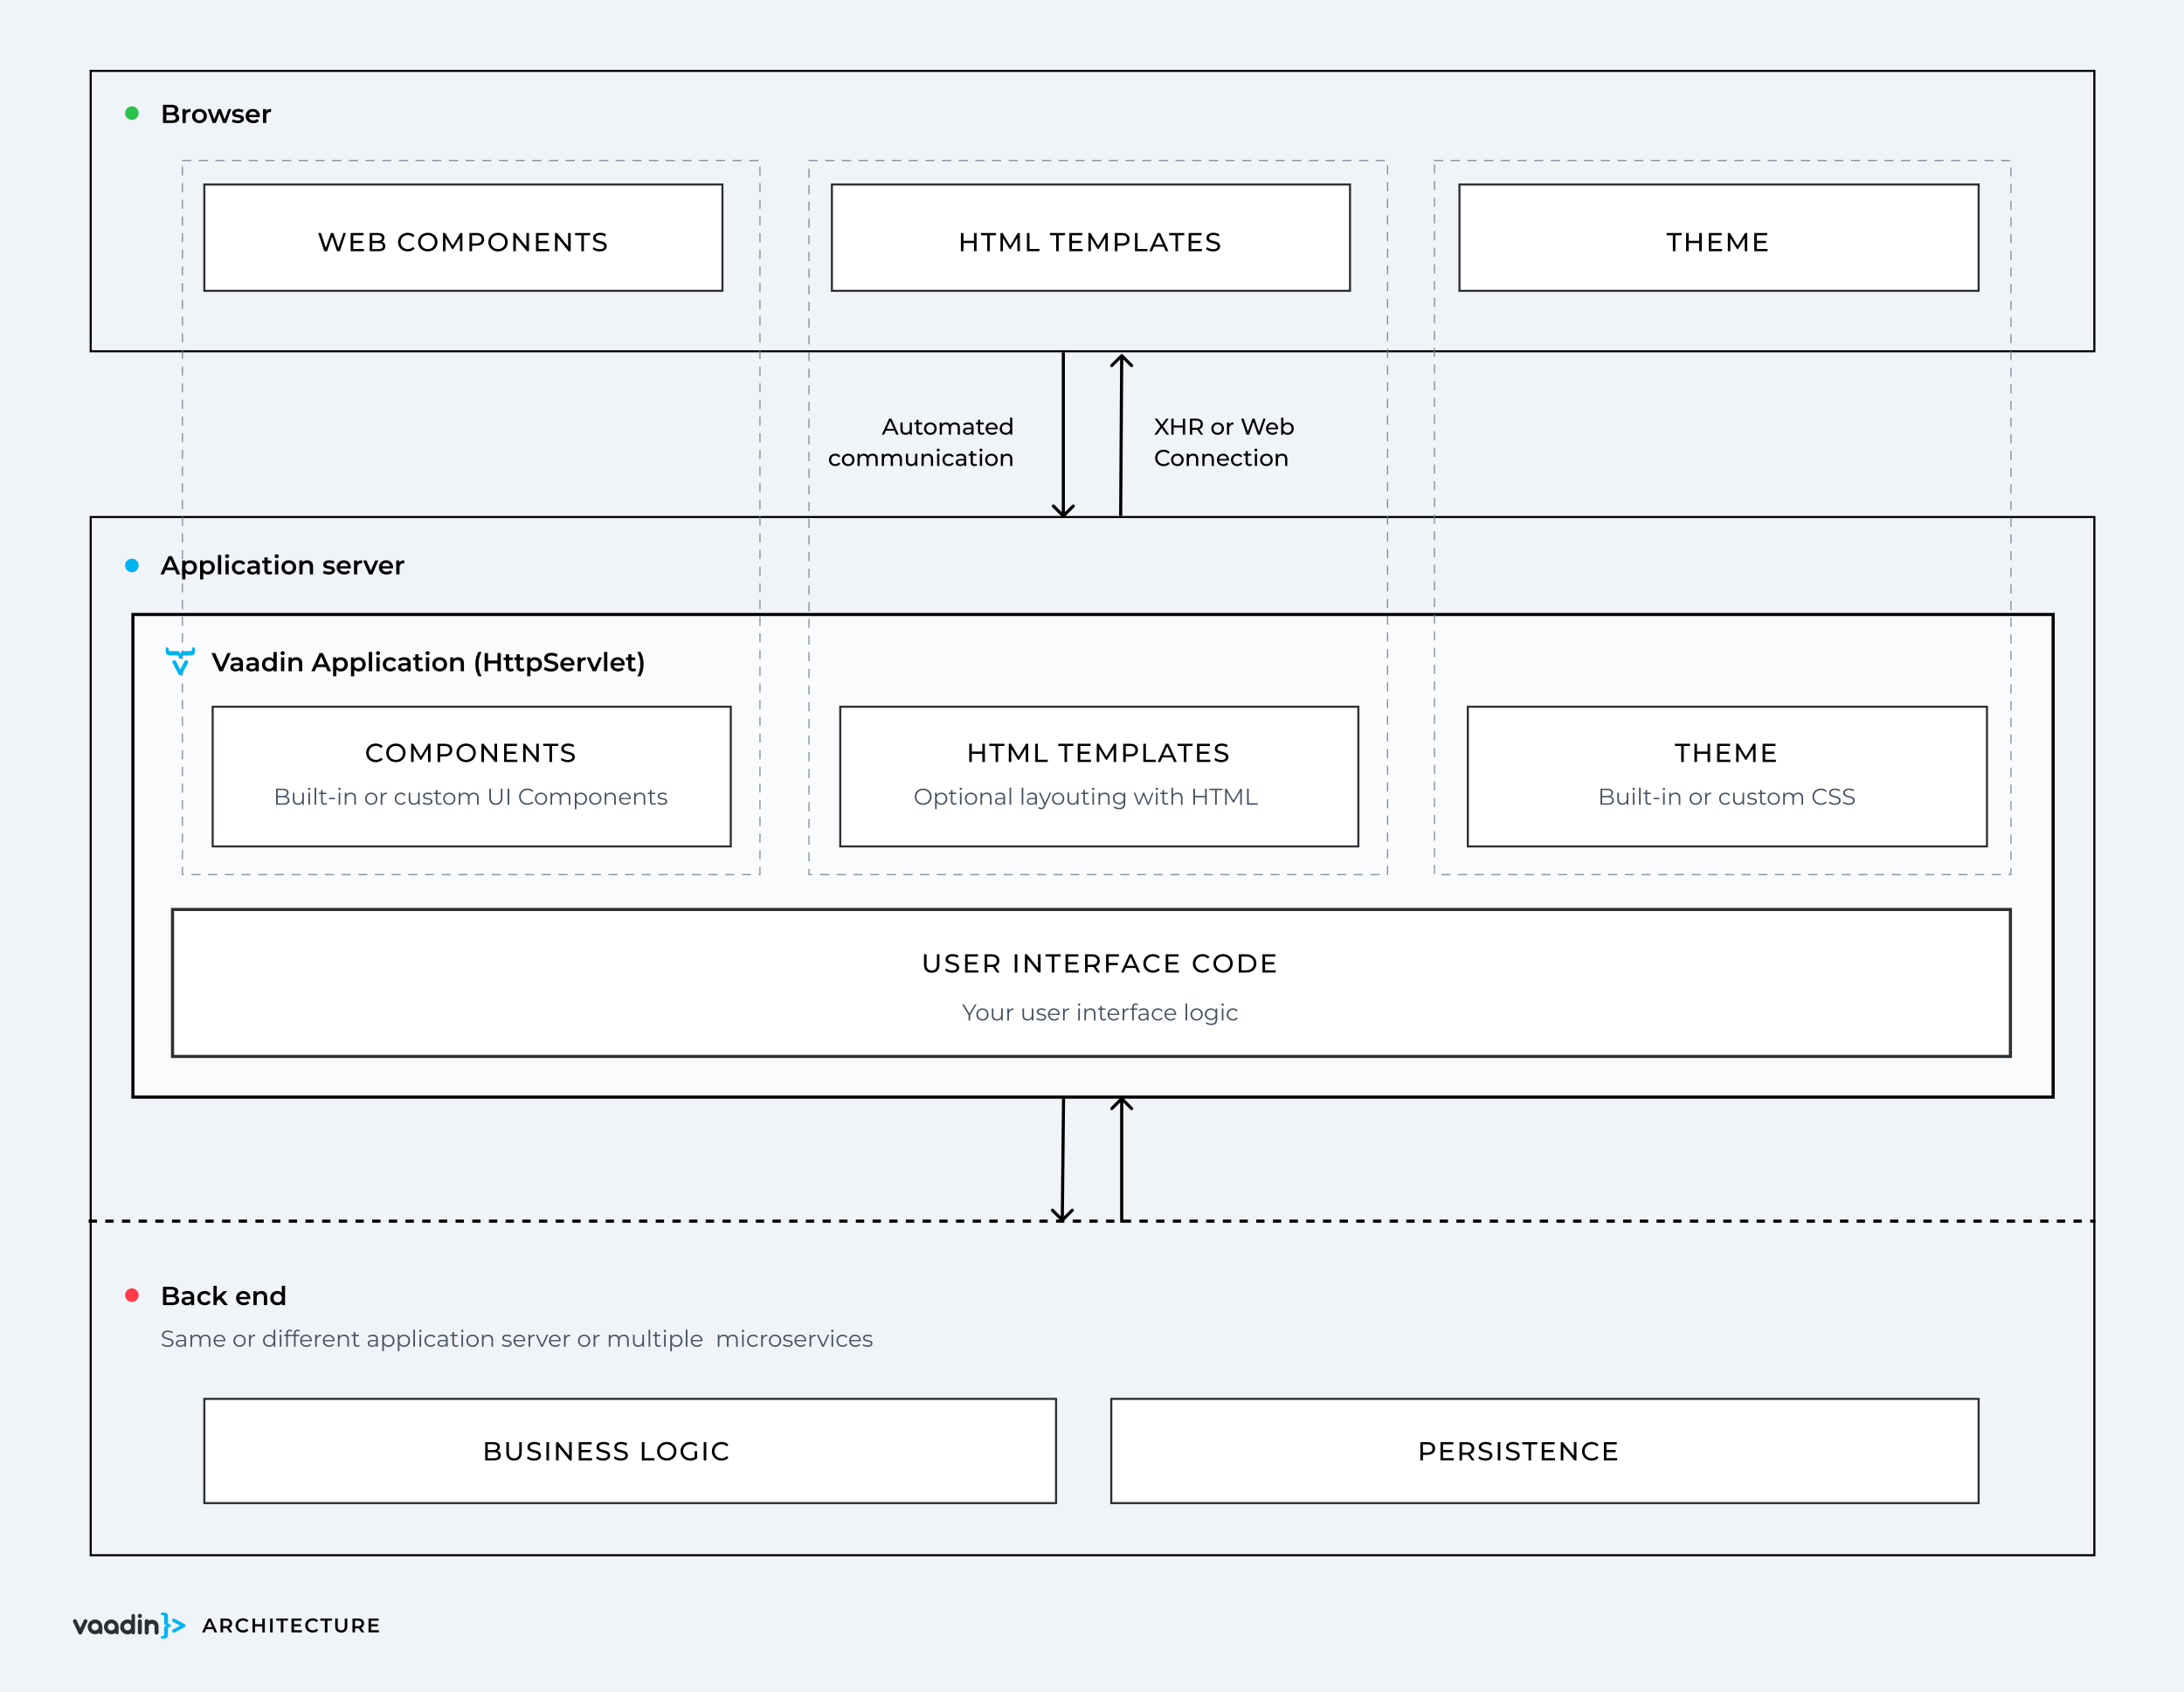 <svg fill="none" height="1623" viewBox="0 0 2095 1623" width="2095" xmlns="http://www.w3.org/2000/svg" xmlns:xlink="http://www.w3.org/1999/xlink"><clipPath id="a"><path d="m70 1547h108v25h-108z"/></clipPath><path d="m0 0h2095v1623h-2095z" fill="#fff"/><path d="m0 0h2095v1623h-2095z" fill="#f0f3f7"/><path d="m87 68h1922v269h-1922z" stroke="#000" stroke-width="2"/><path d="m87 496h1922v996h-1922z" stroke="#000" stroke-width="2"/><path d="m859.757 417h2.31l-6.996-15.4h-2.178l-6.974 15.4h2.266l1.694-3.85h8.184zm-9.108-5.61 3.322-7.546 3.322 7.546zm21.949-6.05v6.028c0 2.508-1.408 3.872-3.608 3.872-2.002 0-3.146-1.144-3.146-3.432v-6.468h-2.112v6.71c0 3.432 2.002 5.082 5.016 5.082 1.65 0 3.102-.682 3.96-1.892v1.76h2.002v-11.66zm12.029 9.46c-.44.352-1.034.55-1.65.55-1.166 0-1.826-.704-1.826-1.958v-6.314h3.344v-1.738h-3.344v-2.552h-2.112v2.552h-1.98v1.738h1.98v6.402c0 2.354 1.342 3.652 3.696 3.652.946 0 1.914-.264 2.552-.814zm7.82 2.332c3.498 0 6.05-2.486 6.05-5.962s-2.552-5.94-6.05-5.94-6.072 2.464-6.072 5.94 2.574 5.962 6.072 5.962zm0-1.848c-2.244 0-3.938-1.628-3.938-4.114s1.694-4.092 3.938-4.092 3.916 1.606 3.916 4.092-1.672 4.114-3.916 4.114zm23.557-10.054c-1.98 0-3.608.836-4.488 2.156-.77-1.452-2.266-2.156-4.048-2.156-1.76 0-3.19.66-4.026 1.848v-1.738h-2.024v11.66h2.112v-6.006c0-2.53 1.386-3.872 3.498-3.872 1.914 0 3.014 1.122 3.014 3.41v6.468h2.112v-6.006c0-2.53 1.386-3.872 3.498-3.872 1.914 0 3.014 1.122 3.014 3.41v6.468h2.112v-6.71c0-3.432-1.936-5.06-4.774-5.06zm12.906 0c-1.87 0-3.608.528-4.818 1.496l.88 1.584c.902-.77 2.31-1.254 3.696-1.254 2.09 0 3.124 1.034 3.124 2.816v.418h-3.344c-3.476 0-4.686 1.54-4.686 3.41 0 2.024 1.672 3.432 4.312 3.432 1.826 0 3.124-.616 3.828-1.672v1.54h2.002v-7.04c0-3.19-1.804-4.73-4.994-4.73zm-.484 10.274c-1.606 0-2.574-.726-2.574-1.892 0-.99.594-1.804 2.684-1.804h3.256v1.628c-.528 1.342-1.782 2.068-3.366 2.068zm15.283-.704c-.44.352-1.034.55-1.65.55-1.166 0-1.826-.704-1.826-1.958v-6.314h3.344v-1.738h-3.344v-2.552h-2.112v2.552h-1.98v1.738h1.98v6.402c0 2.354 1.342 3.652 3.696 3.652.946 0 1.914-.264 2.552-.814zm13.364-3.564c0-3.586-2.398-6.006-5.764-6.006s-5.852 2.486-5.852 5.94c0 3.476 2.508 5.962 6.27 5.962 1.936 0 3.542-.66 4.598-1.892l-1.166-1.364c-.858.946-2.002 1.408-3.366 1.408-2.31 0-3.96-1.364-4.224-3.41h9.46c.022-.198.044-.462.044-.638zm-5.764-4.224c2.046 0 3.52 1.386 3.74 3.344h-7.48c.22-1.98 1.716-3.344 3.74-3.344zm17.585-6.336v6.424c-.968-1.254-2.42-1.87-4.07-1.87-3.41 0-5.896 2.376-5.896 5.94s2.486 5.962 5.896 5.962c1.716 0 3.212-.66 4.158-1.98v1.848h2.024v-16.324zm-3.894 14.608c-2.244 0-3.938-1.628-3.938-4.114s1.694-4.092 3.938-4.092c2.222 0 3.916 1.606 3.916 4.092s-1.694 4.114-3.916 4.114zm-163.687 31.848c2.09 0 3.828-.88 4.752-2.508l-1.606-1.012c-.748 1.144-1.892 1.672-3.168 1.672-2.288 0-4.004-1.584-4.004-4.114 0-2.486 1.716-4.092 4.004-4.092 1.276 0 2.42.528 3.168 1.672l1.606-1.034c-.924-1.628-2.662-2.486-4.752-2.486-3.586 0-6.16 2.464-6.16 5.94s2.574 5.962 6.16 5.962zm12.308 0c3.498 0 6.05-2.486 6.05-5.962s-2.552-5.94-6.05-5.94-6.072 2.464-6.072 5.94 2.574 5.962 6.072 5.962zm0-1.848c-2.244 0-3.938-1.628-3.938-4.114s1.694-4.092 3.938-4.092 3.916 1.606 3.916 4.092-1.672 4.114-3.916 4.114zm23.557-10.054c-1.98 0-3.608.836-4.488 2.156-.77-1.452-2.266-2.156-4.048-2.156-1.76 0-3.19.66-4.026 1.848v-1.738h-2.024v11.66h2.112v-6.006c0-2.53 1.386-3.872 3.498-3.872 1.914 0 3.014 1.122 3.014 3.41v6.468h2.112v-6.006c0-2.53 1.386-3.872 3.498-3.872 1.914 0 3.014 1.122 3.014 3.41v6.468h2.112v-6.71c0-3.432-1.936-5.06-4.774-5.06zm23.246 0c-1.98 0-3.608.836-4.488 2.156-.77-1.452-2.266-2.156-4.048-2.156-1.76 0-3.19.66-4.026 1.848v-1.738h-2.024v11.66h2.112v-6.006c0-2.53 1.386-3.872 3.498-3.872 1.914 0 3.014 1.122 3.014 3.41v6.468h2.112v-6.006c0-2.53 1.386-3.872 3.498-3.872 1.914 0 3.014 1.122 3.014 3.41v6.468h2.112v-6.71c0-3.432-1.936-5.06-4.774-5.06zm17.416.11v6.028c0 2.508-1.408 3.872-3.608 3.872-2.002 0-3.146-1.144-3.146-3.432v-6.468h-2.112v6.71c0 3.432 2.002 5.082 5.016 5.082 1.65 0 3.102-.682 3.96-1.892v1.76h2.002v-11.66zm12.359-.11c-1.848 0-3.344.682-4.202 1.87v-1.76h-2.024v11.66h2.112v-6.006c0-2.53 1.452-3.872 3.696-3.872 2.002 0 3.146 1.122 3.146 3.41v6.468h2.112v-6.71c0-3.432-2.002-5.06-4.84-5.06zm9.804-2.134c.836 0 1.43-.616 1.43-1.408 0-.748-.616-1.342-1.43-1.342s-1.43.616-1.43 1.386.616 1.364 1.43 1.364zm-1.056 13.904h2.112v-11.66h-2.112zm11.227.132c2.09 0 3.828-.88 4.752-2.508l-1.606-1.012c-.748 1.144-1.892 1.672-3.168 1.672-2.288 0-4.004-1.584-4.004-4.114 0-2.486 1.716-4.092 4.004-4.092 1.276 0 2.42.528 3.168 1.672l1.606-1.034c-.924-1.628-2.662-2.486-4.752-2.486-3.586 0-6.16 2.464-6.16 5.94s2.574 5.962 6.16 5.962zm11.732-11.902c-1.87 0-3.608.528-4.818 1.496l.88 1.584c.902-.77 2.31-1.254 3.696-1.254 2.09 0 3.124 1.034 3.124 2.816v.418h-3.344c-3.476 0-4.686 1.54-4.686 3.41 0 2.024 1.672 3.432 4.312 3.432 1.826 0 3.124-.616 3.828-1.672v1.54h2.002v-7.04c0-3.19-1.804-4.73-4.994-4.73zm-.484 10.274c-1.606 0-2.574-.726-2.574-1.892 0-.99.594-1.804 2.684-1.804h3.256v1.628c-.528 1.342-1.782 2.068-3.366 2.068zm15.283-.704c-.44.352-1.034.55-1.65.55-1.166 0-1.826-.704-1.826-1.958v-6.314h3.344v-1.738h-3.344v-2.552h-2.112v2.552h-1.98v1.738h1.98v6.402c0 2.354 1.342 3.652 3.696 3.652.946 0 1.914-.264 2.552-.814zm4.269-11.704c.836 0 1.43-.616 1.43-1.408 0-.748-.616-1.342-1.43-1.342s-1.43.616-1.43 1.386.616 1.364 1.43 1.364zm-1.056 13.904h2.112v-11.66h-2.112zm11.139.132c3.498 0 6.05-2.486 6.05-5.962s-2.552-5.94-6.05-5.94-6.072 2.464-6.072 5.94 2.574 5.962 6.072 5.962zm0-1.848c-2.244 0-3.938-1.628-3.938-4.114s1.694-4.092 3.938-4.092 3.916 1.606 3.916 4.092-1.672 4.114-3.916 4.114zm15.196-10.054c-1.848 0-3.344.682-4.202 1.87v-1.76h-2.024v11.66h2.112v-6.006c0-2.53 1.452-3.872 3.696-3.872 2.002 0 3.146 1.122 3.146 3.41v6.468h2.112v-6.71c0-3.432-2.002-5.06-4.84-5.06z" fill="#000"/><path d="m1121.52 417-5.83-7.964 5.43-7.436h-2.39l-4.27 5.918-4.31-5.918h-2.51l5.43 7.502-5.78 7.898h2.53l4.55-6.358 4.62 6.358zm13.12-15.4v6.622h-8.84v-6.622h-2.2v15.4h2.2v-6.864h8.84v6.864h2.2v-15.4zm19.5 15.4-3.65-5.17c2.16-.77 3.39-2.486 3.39-4.862 0-3.344-2.42-5.368-6.42-5.368h-6.01v15.4h2.2v-4.686h3.81c.33 0 .66-.022.96-.044l3.33 4.73zm-6.75-6.556h-3.74v-6.93h3.74c2.82 0 4.29 1.254 4.29 3.454s-1.47 3.476-4.29 3.476zm20.64 6.688c3.5 0 6.05-2.486 6.05-5.962s-2.55-5.94-6.05-5.94-6.07 2.464-6.07 5.94 2.57 5.962 6.07 5.962zm0-1.848c-2.24 0-3.94-1.628-3.94-4.114s1.7-4.092 3.94-4.092 3.92 1.606 3.92 4.092-1.68 4.114-3.92 4.114zm10.99-7.986v-1.958h-2.02v11.66h2.11v-5.808c0-2.552 1.41-3.938 3.68-3.938.15 0 .3 0 .48.022v-2.046c-2.05 0-3.5.704-4.25 2.068zm32.89-5.698-4.25 12.584-4.24-12.584h-2.03l-4.33 12.518-4.16-12.518h-2.27l5.15 15.4h2.36l4.2-12.298 4.2 12.298h2.31l5.15-15.4zm14.13 9.636c0-3.586-2.4-6.006-5.77-6.006-3.36 0-5.85 2.486-5.85 5.94 0 3.476 2.51 5.962 6.27 5.962 1.94 0 3.54-.66 4.6-1.892l-1.17-1.364c-.85.946-2 1.408-3.36 1.408-2.31 0-3.96-1.364-4.23-3.41h9.46c.03-.198.05-.462.05-.638zm-5.77-4.224c2.05 0 3.52 1.386 3.74 3.344h-7.48c.22-1.98 1.72-3.344 3.74-3.344zm14.88-1.782c-1.65 0-3.1.616-4.07 1.87v-6.424h-2.11v16.324h2.02v-1.848c.95 1.32 2.45 1.98 4.16 1.98 3.41 0 5.9-2.398 5.9-5.962s-2.49-5.94-5.9-5.94zm-.17 10.054c-2.23 0-3.92-1.628-3.92-4.114s1.69-4.092 3.92-4.092c2.24 0 3.93 1.606 3.93 4.092s-1.69 4.114-3.93 4.114zm-118.78 31.892c2.39 0 4.46-.836 5.87-2.42l-1.43-1.386c-1.19 1.254-2.64 1.848-4.33 1.848-3.48 0-6.05-2.508-6.05-5.918s2.57-5.918 6.05-5.918c1.69 0 3.14.572 4.33 1.826l1.43-1.386c-1.41-1.584-3.48-2.398-5.85-2.398-4.69 0-8.16 3.322-8.16 7.876s3.47 7.876 8.14 7.876zm13.2-.044c3.5 0 6.05-2.486 6.05-5.962s-2.55-5.94-6.05-5.94-6.07 2.464-6.07 5.94 2.57 5.962 6.07 5.962zm0-1.848c-2.24 0-3.94-1.628-3.94-4.114s1.7-4.092 3.94-4.092 3.92 1.606 3.92 4.092-1.68 4.114-3.92 4.114zm15.2-10.054c-1.85 0-3.35.682-4.2 1.87v-1.76h-2.03v11.66h2.11v-6.006c0-2.53 1.46-3.872 3.7-3.872 2 0 3.15 1.122 3.15 3.41v6.468h2.11v-6.71c0-3.432-2-5.06-4.84-5.06zm14.97 0c-1.85 0-3.34.682-4.2 1.87v-1.76h-2.02v11.66h2.11v-6.006c0-2.53 1.45-3.872 3.69-3.872 2.01 0 3.15 1.122 3.15 3.41v6.468h2.11v-6.71c0-3.432-2-5.06-4.84-5.06zm19.35 6.006c0-3.586-2.4-6.006-5.76-6.006-3.37 0-5.85 2.486-5.85 5.94 0 3.476 2.5 5.962 6.27 5.962 1.93 0 3.54-.66 4.59-1.892l-1.16-1.364c-.86.946-2 1.408-3.37 1.408-2.31 0-3.96-1.364-4.22-3.41h9.46c.02-.198.04-.462.04-.638zm-5.76-4.224c2.04 0 3.52 1.386 3.74 3.344h-7.48c.22-1.98 1.71-3.344 3.74-3.344zm13.78 10.12c2.09 0 3.83-.88 4.75-2.508l-1.61-1.012c-.74 1.144-1.89 1.672-3.16 1.672-2.29 0-4.01-1.584-4.01-4.114 0-2.486 1.72-4.092 4.01-4.092 1.27 0 2.42.528 3.16 1.672l1.61-1.034c-.92-1.628-2.66-2.486-4.75-2.486-3.59 0-6.16 2.464-6.16 5.94s2.57 5.962 6.16 5.962zm13.53-2.332c-.44.352-1.03.55-1.65.55-1.17 0-1.83-.704-1.83-1.958v-6.314h3.35v-1.738h-3.35v-2.552h-2.11v2.552h-1.98v1.738h1.98v6.402c0 2.354 1.34 3.652 3.7 3.652.94 0 1.91-.264 2.55-.814zm4.27-11.704c.84 0 1.43-.616 1.43-1.408 0-.748-.62-1.342-1.43-1.342s-1.43.616-1.43 1.386.62 1.364 1.43 1.364zm-1.06 13.904h2.12v-11.66h-2.12zm11.14.132c3.5 0 6.05-2.486 6.05-5.962s-2.55-5.94-6.05-5.94-6.07 2.464-6.07 5.94 2.57 5.962 6.07 5.962zm0-1.848c-2.24 0-3.94-1.628-3.94-4.114s1.7-4.092 3.94-4.092c2.25 0 3.92 1.606 3.92 4.092s-1.67 4.114-3.92 4.114zm15.2-10.054c-1.85 0-3.34.682-4.2 1.87v-1.76h-2.03v11.66h2.12v-6.006c0-2.53 1.45-3.872 3.69-3.872 2 0 3.15 1.122 3.15 3.41v6.468h2.11v-6.71c0-3.432-2-5.06-4.84-5.06z" fill="#000"/><path d="m127.5 589.5h1842v463h-1842z" fill="#fafbfc" stroke="#000" stroke-width="3"/><path d="m1376 154h553v685h-553z" stroke="#73808d" stroke-dasharray="8 8" stroke-linecap="round"/><path d="m776 154h555v685h-555z" stroke="#73808d" stroke-dasharray="8 8" stroke-linecap="round"/><path d="m175 154h554v685h-554z" stroke="#73808d" stroke-dasharray="8 8" stroke-linecap="round"/><path d="m1400 177h498v102h-498z" fill="#fff" stroke="#2d3033" stroke-width="2"/><path d="m798 177h497v102h-497z" fill="#fff" stroke="#2d3033" stroke-width="2"/><path d="m196 177h497v102h-497z" fill="#fff" stroke="#2d3033" stroke-width="2"/><path d="m329.434 223.5-4.825 14.3-4.825-14.3h-2.3l-4.925 14.225-4.725-14.225h-2.575l5.85 17.5h2.675l4.775-13.975 4.775 13.975h2.625l5.85-17.5zm9.433 15.325v-5.65h8.775v-2.125h-8.775v-5.375h9.85v-2.175h-12.35v17.5h12.7v-2.175zm27.523-6.9c1.375-.675 2.35-2 2.35-3.9 0-2.825-2.25-4.525-6.275-4.525h-7.85v17.5h8.35c4.425 0 6.7-1.725 6.7-4.725 0-2.325-1.3-3.8-3.275-4.35zm-4.15-6.4c2.55 0 4 .95 4 2.8s-1.45 2.8-4 2.8h-5.125v-5.6zm.625 13.45h-5.75v-5.825h5.75c2.775 0 4.275.9 4.275 2.925s-1.5 2.9-4.275 2.9zm28.21 2.225c2.725 0 5.075-.95 6.675-2.75l-1.625-1.575c-1.35 1.425-3 2.1-4.925 2.1-3.95 0-6.875-2.85-6.875-6.725s2.925-6.725 6.875-6.725c1.925 0 3.575.65 4.925 2.075l1.625-1.575c-1.6-1.8-3.95-2.725-6.65-2.725-5.325 0-9.275 3.775-9.275 8.95s3.95 8.95 9.25 8.95zm19.275 0c5.325 0 9.275-3.8 9.275-8.95s-3.95-8.95-9.275-8.95c-5.375 0-9.325 3.825-9.325 8.95s3.95 8.95 9.325 8.95zm0-2.225c-3.925 0-6.825-2.85-6.825-6.725s2.9-6.725 6.825-6.725c3.875 0 6.775 2.85 6.775 6.725s-2.9 6.725-6.775 6.725zm33.221 2.025-.025-17.5h-2.05l-7.2 12.3-7.3-12.3h-2.05v17.5h2.4v-12.675l6.325 10.55h1.15l6.325-10.625.025 12.75zm13.577-17.5h-6.825v17.5h2.5v-5.3h4.325c4.55 0 7.3-2.3 7.3-6.1s-2.75-6.1-7.3-6.1zm-.075 10.025h-4.25v-7.85h4.25c3.2 0 4.875 1.425 4.875 3.925s-1.675 3.925-4.875 3.925zm20.692 7.675c5.325 0 9.275-3.8 9.275-8.95s-3.95-8.95-9.275-8.95c-5.375 0-9.325 3.825-9.325 8.95s3.95 8.95 9.325 8.95zm0-2.225c-3.925 0-6.825-2.85-6.825-6.725s2.9-6.725 6.825-6.725c3.875 0 6.775 2.85 6.775 6.725s-2.9 6.725-6.775 6.725zm27.146-15.475v13.05l-10.5-13.05h-2.05v17.5h2.5v-13.05l10.5 13.05h2.05v-17.5zm11.738 15.325v-5.65h8.775v-2.125h-8.775v-5.375h9.85v-2.175h-12.35v17.5h12.7v-2.175zm28.298-15.325v13.05l-10.5-13.05h-2.05v17.5h2.5v-13.05l10.5 13.05h2.05v-17.5zm12.714 17.5h2.475v-15.325h6v-2.175h-14.475v2.175h6zm17.578.2c4.625 0 6.775-2.3 6.775-4.975 0-6.425-10.6-3.75-10.6-8.025 0-1.525 1.275-2.775 4.25-2.775 1.55 0 3.275.45 4.8 1.425l.825-2c-1.45-1-3.575-1.55-5.625-1.55-4.6 0-6.7 2.3-6.7 5 0 6.5 10.6 3.8 10.6 8.075 0 1.525-1.3 2.7-4.325 2.7-2.25 0-4.475-.85-5.775-2.025l-.925 1.95c1.4 1.3 4.025 2.2 6.7 2.2z" fill="#000"/><path d="m934.281 223.5v7.525h-10.05v-7.525h-2.5v17.5h2.5v-7.8h10.05v7.8h2.5v-17.5zm12.713 17.5h2.475v-15.325h6v-2.175h-14.475v2.175h6zm31.323 0-.025-17.5h-2.05l-7.2 12.3-7.3-12.3h-2.05v17.5h2.4v-12.675l6.325 10.55h1.15l6.325-10.625.025 12.75zm6.752 0h11.975v-2.175h-9.475v-15.325h-2.5zm28.031 0h2.48v-15.325h6v-2.175h-14.48v2.175h6zm15.2-2.175v-5.65h8.77v-2.125h-8.77v-5.375h9.85v-2.175h-12.35v17.5h12.7v-2.175zm34.37 2.175-.02-17.5h-2.05l-7.2 12.3-7.3-12.3h-2.05v17.5h2.4v-12.675l6.32 10.55h1.15l6.33-10.625.02 12.75zm13.58-17.5h-6.83v17.5h2.5v-5.3h4.33c4.55 0 7.3-2.3 7.3-6.1s-2.75-6.1-7.3-6.1zm-.08 10.025h-4.25v-7.85h4.25c3.2 0 4.88 1.425 4.88 3.925s-1.68 3.925-4.88 3.925zm12.55 7.475h11.98v-2.175h-9.48v-15.325h-2.5zm29.49 0h2.63l-7.95-17.5h-2.48l-7.92 17.5h2.57l1.93-4.375h9.3zm-10.35-6.375 3.78-8.575 3.77 8.575zm19.69 6.375h2.47v-15.325h6v-2.175h-14.47v2.175h6zm15.19-2.175v-5.65h8.78v-2.125h-8.78v-5.375h9.85v-2.175h-12.35v17.5h12.7v-2.175zm20.85 2.375c4.63 0 6.78-2.3 6.78-4.975 0-6.425-10.6-3.75-10.6-8.025 0-1.525 1.27-2.775 4.25-2.775 1.55 0 3.27.45 4.8 1.425l.82-2c-1.45-1-3.57-1.55-5.62-1.55-4.6 0-6.7 2.3-6.7 5 0 6.5 10.6 3.8 10.6 8.075 0 1.525-1.3 2.7-4.33 2.7-2.25 0-4.47-.85-5.77-2.025l-.93 1.95c1.4 1.3 4.03 2.2 6.7 2.2z" fill="#000"/><path d="m1604.68 241h2.48v-15.325h6v-2.175h-14.48v2.175h6zm25.25-17.5v7.525h-10.05v-7.525h-2.5v17.5h2.5v-7.8h10.05v7.8h2.5v-17.5zm11.74 15.325v-5.65h8.77v-2.125h-8.77v-5.375h9.85v-2.175h-12.35v17.5h12.7v-2.175zm34.37 2.175-.02-17.5h-2.05l-7.2 12.3-7.3-12.3h-2.05v17.5h2.4v-12.675l6.32 10.55h1.15l6.33-10.625.02 12.75zm9.25-2.175v-5.65h8.78v-2.125h-8.78v-5.375h9.85v-2.175h-12.35v17.5h12.7v-2.175z" fill="#000"/><path d="m1066 1342h832v100h-832z" fill="#fff" stroke="#2d3033" stroke-width="2"/><path d="m196 1342h817v100h-817z" fill="#fff" stroke="#2d3033" stroke-width="2"/><g fill="#000"><path d="m477.196 1391.92c1.375-.67 2.35-2 2.35-3.9 0-2.82-2.25-4.52-6.275-4.52h-7.85v17.5h8.35c4.425 0 6.7-1.73 6.7-4.73 0-2.32-1.3-3.8-3.275-4.35zm-4.15-6.4c2.55 0 4 .95 4 2.8s-1.45 2.8-4 2.8h-5.125v-5.6zm.625 13.45h-5.75v-5.82h5.75c2.775 0 4.275.9 4.275 2.92 0 2.03-1.5 2.9-4.275 2.9zm19.421 2.23c4.625 0 7.4-2.68 7.4-7.75v-9.95h-2.425v9.85c0 3.87-1.8 5.62-4.95 5.62s-4.925-1.75-4.925-5.62v-9.85h-2.5v9.95c0 5.07 2.8 7.75 7.4 7.75zm19.126 0c4.625 0 6.775-2.3 6.775-4.98 0-6.42-10.6-3.75-10.6-8.02 0-1.53 1.275-2.78 4.25-2.78 1.55 0 3.275.45 4.8 1.43l.825-2c-1.45-1-3.575-1.55-5.625-1.55-4.6 0-6.7 2.3-6.7 5 0 6.5 10.6 3.8 10.6 8.07 0 1.53-1.3 2.7-4.325 2.7-2.25 0-4.475-.85-5.775-2.02l-.925 1.95c1.4 1.3 4.025 2.2 6.7 2.2zm11.927-.2h2.5v-17.5h-2.5zm21.789-17.5v13.05l-10.5-13.05h-2.05v17.5h2.5v-13.05l10.5 13.05h2.05v-17.5zm11.738 15.32v-5.65h8.775v-2.12h-8.775v-5.38h9.85v-2.17h-12.35v17.5h12.7v-2.18zm20.848 2.38c4.625 0 6.775-2.3 6.775-4.98 0-6.42-10.6-3.75-10.6-8.02 0-1.53 1.275-2.78 4.25-2.78 1.55 0 3.275.45 4.8 1.43l.825-2c-1.45-1-3.575-1.55-5.625-1.55-4.6 0-6.7 2.3-6.7 5 0 6.5 10.6 3.8 10.6 8.07 0 1.53-1.3 2.7-4.325 2.7-2.25 0-4.475-.85-5.775-2.02l-.925 1.95c1.4 1.3 4.025 2.2 6.7 2.2zm17.028 0c4.625 0 6.775-2.3 6.775-4.98 0-6.42-10.6-3.75-10.6-8.02 0-1.53 1.275-2.78 4.25-2.78 1.55 0 3.275.45 4.8 1.43l.825-2c-1.45-1-3.575-1.55-5.625-1.55-4.6 0-6.7 2.3-6.7 5 0 6.5 10.6 3.8 10.6 8.07 0 1.53-1.3 2.7-4.325 2.7-2.25 0-4.475-.85-5.775-2.02l-.925 1.95c1.4 1.3 4.025 2.2 6.7 2.2zm20.141-.2h11.975v-2.18h-9.475v-15.32h-2.5zm23.926.2c5.325 0 9.275-3.8 9.275-8.95s-3.95-8.95-9.275-8.95c-5.375 0-9.325 3.82-9.325 8.95 0 5.12 3.95 8.95 9.325 8.95zm0-2.23c-3.925 0-6.825-2.85-6.825-6.72s2.9-6.73 6.825-6.73c3.875 0 6.775 2.86 6.775 6.73s-2.9 6.72-6.775 6.72zm26.721-1.12c-1.25.8-2.625 1.12-4.1 1.12-4.025 0-6.95-2.87-6.95-6.72 0-3.9 2.925-6.73 6.975-6.73 1.975 0 3.625.63 5.075 2.03l1.55-1.55c-1.6-1.78-3.95-2.7-6.725-2.7-5.425 0-9.375 3.77-9.375 8.95 0 5.17 3.95 8.95 9.325 8.95 2.45 0 4.875-.75 6.625-2.23v-6.82h-2.4zm8.687 3.15h2.5v-17.5h-2.5zm17.064.2c2.725 0 5.075-.95 6.675-2.75l-1.625-1.58c-1.35 1.43-3 2.1-4.925 2.1-3.95 0-6.875-2.85-6.875-6.72s2.925-6.73 6.875-6.73c1.925 0 3.575.65 4.925 2.08l1.625-1.58c-1.6-1.8-3.95-2.72-6.65-2.72-5.325 0-9.275 3.77-9.275 8.95 0 5.17 3.95 8.95 9.25 8.95z"/><path d="m1369.31 1383.5h-6.83v17.5h2.5v-5.3h4.33c4.55 0 7.3-2.3 7.3-6.1s-2.75-6.1-7.3-6.1zm-.08 10.02h-4.25v-7.85h4.25c3.2 0 4.88 1.43 4.88 3.93s-1.68 3.92-4.88 3.92zm15.05 5.3v-5.65h8.78v-2.12h-8.78v-5.38h9.85v-2.17h-12.35v17.5h12.7v-2.18zm30.17 2.18-4.15-5.88c2.45-.87 3.85-2.82 3.85-5.52 0-3.8-2.75-6.1-7.3-6.1h-6.82v17.5h2.5v-5.33h4.32c.38 0 .75-.02 1.1-.05l3.78 5.38zm-7.67-7.45h-4.25v-7.88h4.25c3.2 0 4.87 1.43 4.87 3.93s-1.67 3.95-4.87 3.95zm18.01 7.65c4.63 0 6.78-2.3 6.78-4.98 0-6.42-10.6-3.75-10.6-8.02 0-1.53 1.27-2.78 4.25-2.78 1.55 0 3.27.45 4.8 1.43l.82-2c-1.45-1-3.57-1.55-5.62-1.55-4.6 0-6.7 2.3-6.7 5 0 6.5 10.6 3.8 10.6 8.07 0 1.53-1.3 2.7-4.33 2.7-2.25 0-4.47-.85-5.77-2.02l-.93 1.95c1.4 1.3 4.03 2.2 6.7 2.2zm11.93-.2h2.5v-17.5h-2.5zm14.34.2c4.62 0 6.77-2.3 6.77-4.98 0-6.42-10.6-3.75-10.6-8.02 0-1.53 1.28-2.78 4.25-2.78 1.55 0 3.28.45 4.8 1.43l.83-2c-1.45-1-3.58-1.55-5.63-1.55-4.6 0-6.7 2.3-6.7 5 0 6.5 10.6 3.8 10.6 8.07 0 1.53-1.3 2.7-4.32 2.7-2.25 0-4.48-.85-5.78-2.02l-.92 1.95c1.4 1.3 4.02 2.2 6.7 2.2zm15.16-.2h2.47v-15.33h6v-2.17h-14.47v2.17h6zm15.2-2.18v-5.65h8.77v-2.12h-8.77v-5.38h9.85v-2.17h-12.35v17.5h12.7v-2.18zm28.29-15.32v13.05l-10.5-13.05h-2.05v17.5h2.5v-13.05l10.5 13.05h2.05v-17.5zm17.07 17.7c2.72 0 5.07-.95 6.67-2.75l-1.62-1.58c-1.35 1.43-3 2.1-4.93 2.1-3.95 0-6.87-2.85-6.87-6.72s2.92-6.73 6.87-6.73c1.93 0 3.58.65 4.93 2.08l1.62-1.58c-1.6-1.8-3.95-2.72-6.65-2.72-5.32 0-9.27 3.77-9.27 8.95 0 5.17 3.95 8.95 9.25 8.95zm14.24-2.38v-5.65h8.77v-2.12h-8.77v-5.38h9.85v-2.17h-12.35v17.5h12.7v-2.18z"/><path d="m168.75 108.9c1.35-.725 2.25-2.05 2.25-3.85 0-2.775-2.25-4.55-6.45-4.55h-8.2v17.5h8.7c4.5 0 6.85-1.75 6.85-4.75 0-2.275-1.275-3.75-3.15-4.35zm-4.55-5.85c2.25 0 3.525.8 3.525 2.425 0 1.6-1.275 2.4-3.525 2.4h-4.6v-4.825zm.65 12.4h-5.25v-5.05h5.25c2.45 0 3.775.775 3.775 2.525s-1.325 2.525-3.775 2.525zm13.194-8.85v-1.95h-2.975v13.35h3.125v-6.475c0-2.725 1.5-4.125 3.875-4.125.225 0 .45.025.725.075v-2.975c-2.225 0-3.85.7-4.75 2.1zm13.278 11.575c4.15 0 7.125-2.85 7.125-6.85s-2.975-6.825-7.125-6.825c-4.1 0-7.1 2.825-7.1 6.825s3 6.85 7.1 6.85zm0-2.675c-2.25 0-3.95-1.625-3.95-4.175s1.7-4.175 3.95-4.175c2.275 0 3.975 1.625 3.975 4.175s-1.7 4.175-3.975 4.175zm27.798-10.85-3.625 9.9-3.6-9.9h-2.625l-3.675 9.85-3.525-9.85h-2.95l4.9 13.35h3l3.5-9.2 3.45 9.2h3l4.925-13.35zm8.877 13.525c3.75 0 6.05-1.625 6.05-4.125 0-5.225-8.25-2.825-8.25-5.525 0-.875.9-1.5 2.8-1.5 1.275 0 2.55.25 3.825 1l1.2-2.375c-1.2-.725-3.225-1.15-5-1.15-3.6 0-5.875 1.65-5.875 4.175 0 5.325 8.25 2.925 8.25 5.475 0 .925-.825 1.475-2.8 1.475-1.675 0-3.475-.55-4.65-1.325l-1.2 2.375c1.2.85 3.425 1.5 5.65 1.5zm21.291-6.775c0-4.175-2.85-6.9-6.75-6.9-3.975 0-6.9 2.85-6.9 6.825s2.9 6.85 7.375 6.85c2.3 0 4.175-.75 5.375-2.175l-1.675-1.925c-.95.975-2.125 1.45-3.625 1.45-2.325 0-3.95-1.25-4.325-3.2h10.475c.025-.3.05-.675.05-.925zm-6.75-4.4c2.05 0 3.525 1.325 3.775 3.25h-7.575c.3-1.95 1.775-3.25 3.8-3.25zm12.727-.4v-1.95h-2.975v13.35h3.125v-6.475c0-2.725 1.5-4.125 3.875-4.125.225 0 .45.025.725.075v-2.975c-2.225 0-3.85.7-4.75 2.1z"/><path d="m205.742 1566h2.584l-6.004-13.3h-2.432l-5.985 13.3h2.546l1.311-3.08h6.65zm-7.144-5.02 2.489-5.81 2.508 5.81zm24.281 5.02-3.059-4.37c1.805-.7 2.831-2.19 2.831-4.2 0-2.94-2.166-4.73-5.662-4.73h-5.472v13.3h2.47v-3.88h3.002c.171 0 .342 0 .513-.02l2.717 3.9zm-2.717-8.57c0 1.67-1.121 2.66-3.287 2.66h-2.888v-5.3h2.888c2.166 0 3.287.97 3.287 2.64zm12.909 8.76c2.185 0 4.047-.78 5.282-2.22l-1.596-1.52c-.969 1.06-2.166 1.57-3.553 1.57-2.755 0-4.75-1.93-4.75-4.67s1.995-4.67 4.75-4.67c1.387 0 2.584.51 3.553 1.55l1.596-1.5c-1.235-1.44-3.097-2.22-5.263-2.22-4.085 0-7.125 2.87-7.125 6.84s3.04 6.84 7.106 6.84zm18.497-13.49v5.49h-6.878v-5.49h-2.47v13.3h2.47v-5.7h6.878v5.7h2.47v-13.3zm7.533 13.3h2.47v-13.3h-2.47zm10.266 0h2.47v-11.21h4.408v-2.09h-11.286v2.09h4.408zm12.702-2.07v-3.67h6.422v-2.03h-6.422v-3.46h7.239v-2.07h-9.709v13.3h9.975v-2.07zm17.858 2.26c2.185 0 4.047-.78 5.282-2.22l-1.596-1.52c-.969 1.06-2.166 1.57-3.553 1.57-2.755 0-4.75-1.93-4.75-4.67s1.995-4.67 4.75-4.67c1.387 0 2.584.51 3.553 1.55l1.596-1.5c-1.235-1.44-3.097-2.22-5.263-2.22-4.085 0-7.125 2.87-7.125 6.84s3.04 6.84 7.106 6.84zm11.699-.19h2.47v-11.21h4.408v-2.09h-11.286v2.09h4.408zm15.709.19c3.629 0 5.814-2.11 5.814-5.99v-7.5h-2.432v7.41c0 2.74-1.216 3.91-3.363 3.91s-3.382-1.17-3.382-3.91v-7.41h-2.47v7.5c0 3.88 2.185 5.99 5.833 5.99zm22.135-.19-3.059-4.37c1.805-.7 2.831-2.19 2.831-4.2 0-2.94-2.166-4.73-5.662-4.73h-5.472v13.3h2.47v-3.88h3.002c.171 0 .342 0 .513-.02l2.717 3.9zm-2.717-8.57c0 1.67-1.121 2.66-3.287 2.66h-2.888v-5.3h2.888c2.166 0 3.287.97 3.287 2.64zm9.223 6.5v-3.67h6.422v-2.03h-6.422v-3.46h7.239v-2.07h-9.709v13.3h9.975v-2.07z"/><path d="m169.45 551h3.4l-7.9-17.5h-3.2l-7.875 17.5h3.35l1.725-4.05h8.75zm-9.4-6.6 3.275-7.65 3.3 7.65zm22.126-6.9c-1.825 0-3.375.625-4.425 1.9v-1.75h-2.975v18.2h3.125v-6.475c1.075 1.225 2.575 1.8 4.275 1.8 3.9 0 6.775-2.7 6.775-6.85 0-4.125-2.875-6.825-6.775-6.825zm-.35 11c-2.25 0-3.975-1.625-3.975-4.175s1.725-4.175 3.975-4.175 3.95 1.625 3.95 4.175-1.7 4.175-3.95 4.175zm17.488-11c-1.825 0-3.375.625-4.425 1.9v-1.75h-2.975v18.2h3.125v-6.475c1.075 1.225 2.575 1.8 4.275 1.8 3.9 0 6.775-2.7 6.775-6.85 0-4.125-2.875-6.825-6.775-6.825zm-.35 11c-2.25 0-3.975-1.625-3.975-4.175s1.725-4.175 3.975-4.175 3.95 1.625 3.95 4.175-1.7 4.175-3.95 4.175zm10.089 2.5h3.125v-18.55h-3.125zm8.801-15.55c1.175 0 2-.85 2-1.95 0-1.025-.85-1.8-2-1.8s-2 .825-2 1.875.85 1.875 2 1.875zm-1.575 15.55h3.125v-13.35h-3.125zm13.352.175c2.6 0 4.675-1.125 5.7-3.125l-2.4-1.4c-.8 1.275-2 1.85-3.325 1.85-2.3 0-4.05-1.575-4.05-4.175 0-2.575 1.75-4.175 4.05-4.175 1.325 0 2.525.575 3.325 1.85l2.4-1.4c-1.025-2.025-3.1-3.1-5.7-3.1-4.225 0-7.225 2.825-7.225 6.825s3 6.85 7.225 6.85zm13.501-13.675c-2.15 0-4.225.55-5.65 1.65l1.225 2.275c1-.825 2.55-1.325 4.05-1.325 2.225 0 3.325 1.075 3.325 2.9v.2h-3.45c-4.05 0-5.55 1.75-5.55 3.975 0 2.325 1.925 4 4.975 4 2 0 3.45-.65 4.2-1.8v1.625h2.95v-7.825c0-3.85-2.225-5.675-6.075-5.675zm-.425 11.4c-1.6 0-2.55-.725-2.55-1.85 0-.975.575-1.775 2.7-1.775h3.225v1.55c-.525 1.375-1.85 2.075-3.375 2.075zm17.661-.85c-.475.375-1.1.55-1.75.55-1.2 0-1.85-.7-1.85-2v-6.35h3.575v-2.5h-3.575v-3.05h-3.125v3.05h-2.2v2.5h2.2v6.425c0 2.95 1.675 4.5 4.6 4.5 1.125 0 2.25-.3 3-.9zm5.021-12.6c1.175 0 2-.85 2-1.95 0-1.025-.85-1.8-2-1.8s-2 .825-2 1.875.85 1.875 2 1.875zm-1.575 15.55h3.125v-13.35h-3.125zm13.226.175c4.15 0 7.125-2.85 7.125-6.85s-2.975-6.825-7.125-6.825c-4.1 0-7.1 2.825-7.1 6.825s3 6.85 7.1 6.85zm0-2.675c-2.25 0-3.95-1.625-3.95-4.175s1.7-4.175 3.95-4.175c2.275 0 3.975 1.625 3.975 4.175s-1.7 4.175-3.975 4.175zm17.689-11c-1.95 0-3.575.65-4.6 1.875v-1.725h-2.975v13.35h3.125v-6.75c0-2.675 1.5-4.025 3.725-4.025 2 0 3.175 1.15 3.175 3.525v7.25h3.125v-7.65c0-4.025-2.375-5.85-5.575-5.85zm20.573 13.675c3.75 0 6.05-1.625 6.05-4.125 0-5.225-8.25-2.825-8.25-5.525 0-.875.9-1.5 2.8-1.5 1.275 0 2.55.25 3.825 1l1.2-2.375c-1.2-.725-3.225-1.15-5-1.15-3.6 0-5.875 1.65-5.875 4.175 0 5.325 8.25 2.925 8.25 5.475 0 .925-.825 1.475-2.8 1.475-1.675 0-3.475-.55-4.65-1.325l-1.2 2.375c1.2.85 3.425 1.5 5.65 1.5zm21.291-6.775c0-4.175-2.85-6.9-6.75-6.9-3.975 0-6.9 2.85-6.9 6.825s2.9 6.85 7.375 6.85c2.3 0 4.175-.75 5.375-2.175l-1.675-1.925c-.95.975-2.125 1.45-3.625 1.45-2.325 0-3.95-1.25-4.325-3.2h10.475c.025-.3.05-.675.05-.925zm-6.75-4.4c2.05 0 3.525 1.325 3.775 3.25h-7.575c.3-1.95 1.775-3.25 3.8-3.25zm12.727-.4v-1.95h-2.975v13.35h3.125v-6.475c0-2.725 1.5-4.125 3.875-4.125.225 0 .45.025.725.075v-2.975c-2.225 0-3.85.7-4.75 2.1zm17.389-1.95-4.275 9.9-4.15-9.9h-3.25l5.725 13.35h3.225l5.725-13.35zm17.137 6.75c0-4.175-2.85-6.9-6.75-6.9-3.975 0-6.9 2.85-6.9 6.825s2.9 6.85 7.375 6.85c2.3 0 4.175-.75 5.375-2.175l-1.675-1.925c-.95.975-2.125 1.45-3.625 1.45-2.325 0-3.95-1.25-4.325-3.2h10.475c.025-.3.05-.675.05-.925zm-6.75-4.4c2.05 0 3.525 1.325 3.775 3.25h-7.575c.3-1.95 1.775-3.25 3.8-3.25zm12.727-.4v-1.95h-2.975v13.35h3.125v-6.475c0-2.725 1.5-4.125 3.875-4.125.225 0 .45.025.725.075v-2.975c-2.225 0-3.85.7-4.75 2.1z"/><path d="m218.1 626.5-5.875 13.5-5.825-13.5h-3.525l7.65 17.5h3.2l7.625-17.5zm8.896 4c-2.15 0-4.225.55-5.65 1.65l1.225 2.275c1-.825 2.55-1.325 4.05-1.325 2.225 0 3.325 1.075 3.325 2.9v.2h-3.45c-4.05 0-5.55 1.75-5.55 3.975 0 2.325 1.925 4 4.975 4 2 0 3.45-.65 4.2-1.8v1.625h2.95v-7.825c0-3.85-2.225-5.675-6.075-5.675zm-.425 11.4c-1.6 0-2.55-.725-2.55-1.85 0-.975.575-1.775 2.7-1.775h3.225v1.55c-.525 1.375-1.85 2.075-3.375 2.075zm15.61-11.4c-2.15 0-4.225.55-5.65 1.65l1.225 2.275c1-.825 2.55-1.325 4.05-1.325 2.225 0 3.325 1.075 3.325 2.9v.2h-3.45c-4.05 0-5.55 1.75-5.55 3.975 0 2.325 1.925 4 4.975 4 2 0 3.45-.65 4.2-1.8v1.625h2.95v-7.825c0-3.85-2.225-5.675-6.075-5.675zm-.425 11.4c-1.6 0-2.55-.725-2.55-1.85 0-.975.575-1.775 2.7-1.775h3.225v1.55c-.525 1.375-1.85 2.075-3.375 2.075zm20.583-16.45v6.85c-1.05-1.225-2.575-1.8-4.3-1.8-3.875 0-6.75 2.675-6.75 6.825s2.875 6.85 6.75 6.85c1.825 0 3.375-.625 4.425-1.9v1.725h3v-18.55zm-3.925 16.05c-2.25 0-3.975-1.625-3.975-4.175s1.725-4.175 3.975-4.175 3.975 1.625 3.975 4.175-1.725 4.175-3.975 4.175zm12.713-13.05c1.175 0 2-.85 2-1.95 0-1.025-.85-1.8-2-1.8s-2 .825-2 1.875.85 1.875 2 1.875zm-1.575 15.55h3.125v-13.35h-3.125zm14.802-13.5c-1.95 0-3.575.65-4.6 1.875v-1.725h-2.975v13.35h3.125v-6.75c0-2.675 1.5-4.025 3.725-4.025 2 0 3.175 1.15 3.175 3.525v7.25h3.125v-7.65c0-4.025-2.375-5.85-5.575-5.85zm29.848 13.5h3.4l-7.9-17.5h-3.2l-7.875 17.5h3.35l1.725-4.05h8.75zm-9.4-6.6 3.275-7.65 3.3 7.65zm22.126-6.9c-1.825 0-3.375.625-4.425 1.9v-1.75h-2.975v18.2h3.125v-6.475c1.075 1.225 2.575 1.8 4.275 1.8 3.9 0 6.775-2.7 6.775-6.85 0-4.125-2.875-6.825-6.775-6.825zm-.35 11c-2.25 0-3.975-1.625-3.975-4.175s1.725-4.175 3.975-4.175 3.95 1.625 3.95 4.175-1.7 4.175-3.95 4.175zm17.488-11c-1.825 0-3.375.625-4.425 1.9v-1.75h-2.975v18.2h3.125v-6.475c1.075 1.225 2.575 1.8 4.275 1.8 3.9 0 6.775-2.7 6.775-6.85 0-4.125-2.875-6.825-6.775-6.825zm-.35 11c-2.25 0-3.975-1.625-3.975-4.175s1.725-4.175 3.975-4.175 3.95 1.625 3.95 4.175-1.7 4.175-3.95 4.175zm10.089 2.5h3.125v-18.55h-3.125zm8.801-15.55c1.175 0 2-.85 2-1.95 0-1.025-.85-1.8-2-1.8s-2 .825-2 1.875.85 1.875 2 1.875zm-1.575 15.55h3.125v-13.35h-3.125zm13.352.175c2.6 0 4.675-1.125 5.7-3.125l-2.4-1.4c-.8 1.275-2 1.85-3.325 1.85-2.3 0-4.05-1.575-4.05-4.175 0-2.575 1.75-4.175 4.05-4.175 1.325 0 2.525.575 3.325 1.85l2.4-1.4c-1.025-2.025-3.1-3.1-5.7-3.1-4.225 0-7.225 2.825-7.225 6.825s3 6.85 7.225 6.85zm13.501-13.675c-2.15 0-4.225.55-5.65 1.65l1.225 2.275c1-.825 2.55-1.325 4.05-1.325 2.225 0 3.325 1.075 3.325 2.9v.2h-3.45c-4.05 0-5.55 1.75-5.55 3.975 0 2.325 1.925 4 4.975 4 2 0 3.45-.65 4.2-1.8v1.625h2.95v-7.825c0-3.85-2.225-5.675-6.075-5.675zm-.425 11.4c-1.6 0-2.55-.725-2.55-1.85 0-.975.575-1.775 2.7-1.775h3.225v1.55c-.525 1.375-1.85 2.075-3.375 2.075zm17.661-.85c-.475.375-1.1.55-1.75.55-1.2 0-1.85-.7-1.85-2v-6.35h3.575v-2.5h-3.575v-3.05h-3.125v3.05h-2.2v2.5h2.2v6.425c0 2.95 1.675 4.5 4.6 4.5 1.125 0 2.25-.3 3-.9zm5.021-12.6c1.175 0 2-.85 2-1.95 0-1.025-.85-1.8-2-1.8s-2 .825-2 1.875.85 1.875 2 1.875zm-1.575 15.55h3.125v-13.35h-3.125zm13.226.175c4.15 0 7.125-2.85 7.125-6.85s-2.975-6.825-7.125-6.825c-4.1 0-7.1 2.825-7.1 6.825s3 6.85 7.1 6.85zm0-2.675c-2.25 0-3.95-1.625-3.95-4.175s1.7-4.175 3.95-4.175c2.275 0 3.975 1.625 3.975 4.175s-1.7 4.175-3.975 4.175zm17.688-11c-1.95 0-3.575.65-4.6 1.875v-1.725h-2.975v13.35h3.125v-6.75c0-2.675 1.5-4.025 3.725-4.025 2 0 3.175 1.15 3.175 3.525v7.25h3.125v-7.65c0-4.025-2.375-5.85-5.575-5.85zm19.549 18.35h2.975c-2.075-3.65-2.95-7.425-2.95-11.7s.875-8.05 2.95-11.7h-2.975c-1.95 2.975-3.05 7.1-3.05 11.7s1.1 8.675 3.05 11.7zm18.167-22.35v7.225h-9.05v-7.225h-3.25v17.5h3.25v-7.5h9.05v7.5h3.25v-17.5zm14.789 14.55c-.475.375-1.1.55-1.75.55-1.2 0-1.85-.7-1.85-2v-6.35h3.575v-2.5h-3.575v-3.05h-3.125v3.05h-2.2v2.5h2.2v6.425c0 2.95 1.675 4.5 4.6 4.5 1.125 0 2.25-.3 3-.9zm10.278 0c-.475.375-1.1.55-1.75.55-1.2 0-1.85-.7-1.85-2v-6.35h3.575v-2.5h-3.575v-3.05h-3.125v3.05h-2.2v2.5h2.2v6.425c0 2.95 1.675 4.5 4.6 4.5 1.125 0 2.25-.3 3-.9zm10.846-10.55c-1.825 0-3.375.625-4.425 1.9v-1.75h-2.975v18.2h3.125v-6.475c1.075 1.225 2.575 1.8 4.275 1.8 3.9 0 6.775-2.7 6.775-6.85 0-4.125-2.875-6.825-6.775-6.825zm-.35 11c-2.25 0-3.975-1.625-3.975-4.175s1.725-4.175 3.975-4.175 3.95 1.625 3.95 4.175-1.7 4.175-3.95 4.175zm15.814 2.75c4.8 0 7.075-2.4 7.075-5.2 0-6.425-10.375-4-10.375-7.725 0-1.325 1.1-2.375 3.8-2.375 1.525 0 3.25.45 4.825 1.375l1.025-2.525c-1.525-1-3.725-1.55-5.825-1.55-4.8 0-7.05 2.4-7.05 5.225 0 6.5 10.4 4.025 10.4 7.8 0 1.3-1.15 2.275-3.875 2.275-2.15 0-4.375-.8-5.775-1.925l-1.125 2.525c1.45 1.25 4.175 2.1 6.9 2.1zm22.548-6.85c0-4.175-2.85-6.9-6.75-6.9-3.975 0-6.9 2.85-6.9 6.825s2.9 6.85 7.375 6.85c2.3 0 4.175-.75 5.375-2.175l-1.675-1.925c-.95.975-2.125 1.45-3.625 1.45-2.325 0-3.95-1.25-4.325-3.2h10.475c.025-.3.05-.675.05-.925zm-6.75-4.4c2.05 0 3.525 1.325 3.775 3.25h-7.575c.3-1.95 1.775-3.25 3.8-3.25zm12.726-.4v-1.95h-2.975v13.35h3.125v-6.475c0-2.725 1.5-4.125 3.875-4.125.225 0 .45.025.725.075v-2.975c-2.225 0-3.85.7-4.75 2.1zm17.39-1.95-4.275 9.9-4.15-9.9h-3.25l5.725 13.35h3.225l5.725-13.35zm4.953 13.35h3.125v-18.55h-3.125zm19.776-6.6c0-4.175-2.85-6.9-6.75-6.9-3.975 0-6.9 2.85-6.9 6.825s2.9 6.85 7.375 6.85c2.3 0 4.175-.75 5.375-2.175l-1.675-1.925c-.95.975-2.125 1.45-3.625 1.45-2.325 0-3.95-1.25-4.325-3.2h10.475c.025-.3.05-.675.05-.925zm-6.75-4.4c2.05 0 3.525 1.325 3.775 3.25h-7.575c.3-1.95 1.775-3.25 3.8-3.25zm16.902 8.05c-.475.375-1.1.55-1.75.55-1.2 0-1.85-.7-1.85-2v-6.35h3.575v-2.5h-3.575v-3.05h-3.125v3.05h-2.2v2.5h2.2v6.425c0 2.95 1.675 4.5 4.6 4.5 1.125 0 2.25-.3 3-.9zm4.921 7.8c1.975-3.025 3.05-7.1 3.05-11.7s-1.075-8.725-3.05-11.7h-2.975c2.075 3.65 2.975 7.425 2.975 11.7s-.9 8.05-2.975 11.7z"/></g><path d="m1408 678h498v134h-498z" fill="#fff" stroke="#2d3033" stroke-width="2"/><path d="m806 678h497v134h-497z" fill="#fff" stroke="#2d3033" stroke-width="2"/><path d="m204 678h497v134h-497z" fill="#fff" stroke="#2d3033" stroke-width="2"/><path d="m360.492 731.2c2.725 0 5.075-.95 6.675-2.75l-1.625-1.575c-1.35 1.425-3 2.1-4.925 2.1-3.95 0-6.875-2.85-6.875-6.725s2.925-6.725 6.875-6.725c1.925 0 3.575.65 4.925 2.075l1.625-1.575c-1.6-1.8-3.95-2.725-6.65-2.725-5.325 0-9.275 3.775-9.275 8.95s3.95 8.95 9.25 8.95zm19.275 0c5.325 0 9.275-3.8 9.275-8.95s-3.95-8.95-9.275-8.95c-5.375 0-9.325 3.825-9.325 8.95s3.95 8.95 9.325 8.95zm0-2.225c-3.925 0-6.825-2.85-6.825-6.725s2.9-6.725 6.825-6.725c3.875 0 6.775 2.85 6.775 6.725s-2.9 6.725-6.775 6.725zm33.221 2.025-.025-17.5h-2.05l-7.2 12.3-7.3-12.3h-2.05v17.5h2.4v-12.675l6.325 10.55h1.15l6.325-10.625.025 12.75zm13.577-17.5h-6.825v17.5h2.5v-5.3h4.325c4.55 0 7.3-2.3 7.3-6.1s-2.75-6.1-7.3-6.1zm-.075 10.025h-4.25v-7.85h4.25c3.2 0 4.875 1.425 4.875 3.925s-1.675 3.925-4.875 3.925zm20.692 7.675c5.325 0 9.275-3.8 9.275-8.95s-3.95-8.95-9.275-8.95c-5.375 0-9.325 3.825-9.325 8.95s3.95 8.95 9.325 8.95zm0-2.225c-3.925 0-6.825-2.85-6.825-6.725s2.9-6.725 6.825-6.725c3.875 0 6.775 2.85 6.775 6.725s-2.9 6.725-6.775 6.725zm27.146-15.475v13.05l-10.5-13.05h-2.05v17.5h2.5v-13.05l10.5 13.05h2.05v-17.5zm11.738 15.325v-5.65h8.775v-2.125h-8.775v-5.375h9.85v-2.175h-12.35v17.5h12.7v-2.175zm28.298-15.325v13.05l-10.5-13.05h-2.05v17.5h2.5v-13.05l10.5 13.05h2.05v-17.5zm12.714 17.5h2.475v-15.325h6v-2.175h-14.475v2.175h6zm17.578.2c4.625 0 6.775-2.3 6.775-4.975 0-6.425-10.6-3.75-10.6-8.025 0-1.525 1.275-2.775 4.25-2.775 1.55 0 3.275.45 4.8 1.425l.825-2c-1.45-1-3.575-1.55-5.625-1.55-4.6 0-6.7 2.3-6.7 5 0 6.5 10.6 3.8 10.6 8.075 0 1.525-1.3 2.7-4.325 2.7-2.25 0-4.475-.85-5.775-2.025l-.925 1.95c1.4 1.3 4.025 2.2 6.7 2.2z" fill="#000"/><path d="m942.281 713.5v7.525h-10.05v-7.525h-2.5v17.5h2.5v-7.8h10.05v7.8h2.5v-17.5zm12.713 17.5h2.475v-15.325h6v-2.175h-14.475v2.175h6zm31.323 0-.025-17.5h-2.05l-7.2 12.3-7.3-12.3h-2.05v17.5h2.4v-12.675l6.325 10.55h1.15l6.325-10.625.025 12.75zm6.752 0h11.971v-2.175h-9.471v-15.325h-2.5zm28.031 0h2.48v-15.325h6v-2.175h-14.48v2.175h6zm15.2-2.175v-5.65h8.77v-2.125h-8.77v-5.375h9.85v-2.175h-12.35v17.5h12.7v-2.175zm34.37 2.175-.02-17.5h-2.05l-7.2 12.3-7.3-12.3h-2.05v17.5h2.4v-12.675l6.32 10.55h1.15l6.33-10.625.02 12.75zm13.58-17.5h-6.83v17.5h2.5v-5.3h4.33c4.55 0 7.3-2.3 7.3-6.1s-2.75-6.1-7.3-6.1zm-.08 10.025h-4.25v-7.85h4.25c3.2 0 4.88 1.425 4.88 3.925s-1.68 3.925-4.88 3.925zm12.55 7.475h11.98v-2.175h-9.48v-15.325h-2.5zm29.49 0h2.63l-7.95-17.5h-2.48l-7.92 17.5h2.57l1.93-4.375h9.3zm-10.35-6.375 3.78-8.575 3.77 8.575zm19.69 6.375h2.47v-15.325h6v-2.175h-14.47v2.175h6zm15.19-2.175v-5.65h8.78v-2.125h-8.78v-5.375h9.85v-2.175h-12.35v17.5h12.7v-2.175zm20.85 2.375c4.63 0 6.78-2.3 6.78-4.975 0-6.425-10.6-3.75-10.6-8.025 0-1.525 1.27-2.775 4.25-2.775 1.55 0 3.27.45 4.8 1.425l.82-2c-1.45-1-3.57-1.55-5.62-1.55-4.6 0-6.7 2.3-6.7 5 0 6.5 10.6 3.8 10.6 8.075 0 1.525-1.3 2.7-4.33 2.7-2.25 0-4.47-.85-5.77-2.025l-.93 1.95c1.4 1.3 4.03 2.2 6.7 2.2z" fill="#000"/><path d="m1612.68 731h2.48v-15.325h6v-2.175h-14.48v2.175h6zm25.25-17.5v7.525h-10.05v-7.525h-2.5v17.5h2.5v-7.8h10.05v7.8h2.5v-17.5zm11.74 15.325v-5.65h8.77v-2.125h-8.77v-5.375h9.85v-2.175h-12.35v17.5h12.7v-2.175zm34.37 2.175-.02-17.5h-2.05l-7.2 12.3-7.3-12.3h-2.05v17.5h2.4v-12.675l6.32 10.55h1.15l6.33-10.625.02 12.75zm9.25-2.175v-5.65h8.78v-2.125h-8.78v-5.375h9.85v-2.175h-12.35v17.5h12.7v-2.175z" fill="#000"/><path d="m1544.97 764.058c1.41-.572 2.35-1.738 2.35-3.498 0-2.508-1.98-3.96-5.41-3.96h-6.64v15.4h7.08c3.85 0 5.79-1.496 5.79-4.114 0-2.09-1.19-3.388-3.17-3.828zm-3.17-6.116c2.47 0 3.9.946 3.9 2.794s-1.43 2.794-3.9 2.794h-4.9v-5.588zm.53 12.716h-5.43v-5.786h5.43c2.71 0 4.18.88 4.18 2.882 0 2.024-1.47 2.904-4.18 2.904zm18.06-10.23v6.072c0 2.64-1.52 4.202-3.94 4.202-2.2 0-3.47-1.254-3.47-3.718v-6.556h-1.57v6.71c0 3.322 1.94 4.972 4.89 4.972 1.85 0 3.34-.814 4.16-2.222v2.112h1.49v-11.572zm6.73-2.53c.66 0 1.14-.506 1.14-1.144 0-.594-.5-1.078-1.14-1.078s-1.14.506-1.14 1.1c0 .616.5 1.122 1.14 1.122zm-.79 14.102h1.56v-11.572h-1.56zm5.91 0h1.56v-16.324h-1.56zm11.49-1.826c-.44.396-1.08.594-1.72.594-1.29 0-2-.748-2-2.112v-6.908h3.52v-1.32h-3.52v-2.53h-1.56v2.53h-2.07v1.32h2.07v6.996c0 2.134 1.21 3.366 3.39 3.366.9 0 1.82-.264 2.44-.814zm2.32-3.454h5.77v-1.364h-5.77zm10.05-8.822c.66 0 1.15-.506 1.15-1.144 0-.594-.51-1.078-1.15-1.078s-1.14.506-1.14 1.1c0 .616.5 1.122 1.14 1.122zm-.79 14.102h1.56v-11.572h-1.56zm11.8-11.66c-2 0-3.56.814-4.4 2.222v-2.134h-1.49v11.572h1.56v-6.072c0-2.64 1.56-4.18 4.05-4.18 2.2 0 3.47 1.254 3.47 3.696v6.556h1.57v-6.71c0-3.322-1.94-4.95-4.76-4.95zm19.48 11.77c3.39 0 5.88-2.464 5.88-5.896s-2.49-5.874-5.88-5.874c-3.38 0-5.89 2.442-5.89 5.874s2.51 5.896 5.89 5.896zm0-1.386c-2.46 0-4.31-1.804-4.31-4.51s1.85-4.51 4.31-4.51c2.47 0 4.29 1.804 4.29 4.51s-1.82 4.51-4.29 4.51zm10.56-8.03v-2.266h-1.49v11.572h1.56v-5.896c0-2.728 1.47-4.268 3.89-4.268.11 0 .25.022.38.022v-1.518c-2.14 0-3.61.814-4.34 2.354zm17.89 9.416c1.96 0 3.61-.792 4.53-2.288l-1.16-.792c-.79 1.166-2.03 1.694-3.37 1.694-2.53 0-4.38-1.782-4.38-4.51 0-2.706 1.85-4.51 4.38-4.51 1.34 0 2.58.55 3.37 1.716l1.16-.792c-.92-1.518-2.57-2.288-4.53-2.288-3.45 0-5.96 2.42-5.96 5.874s2.51 5.896 5.96 5.896zm16.47-11.682v6.072c0 2.64-1.52 4.202-3.94 4.202-2.2 0-3.48-1.254-3.48-3.718v-6.556h-1.56v6.71c0 3.322 1.94 4.972 4.89 4.972 1.84 0 3.34-.814 4.15-2.222v2.112h1.5v-11.572zm9.04 11.682c3.01 0 4.77-1.298 4.77-3.3 0-4.444-7.5-2.09-7.5-5.214 0-1.1.92-1.914 3.01-1.914 1.19 0 2.4.286 3.41.99l.68-1.254c-.96-.66-2.59-1.078-4.09-1.078-2.95 0-4.57 1.408-4.57 3.3 0 4.576 7.5 2.2 7.5 5.214 0 1.144-.9 1.892-3.1 1.892-1.63 0-3.19-.572-4.12-1.298l-.7 1.232c.94.814 2.79 1.43 4.71 1.43zm13.2-1.936c-.44.396-1.08.594-1.71.594-1.3 0-2.01-.748-2.01-2.112v-6.908h3.52v-1.32h-3.52v-2.53h-1.56v2.53h-2.07v1.32h2.07v6.996c0 2.134 1.21 3.366 3.39 3.366.9 0 1.83-.264 2.44-.814zm7.72 1.936c3.39 0 5.87-2.464 5.87-5.896s-2.48-5.874-5.87-5.874-5.9 2.442-5.9 5.874 2.51 5.896 5.9 5.896zm0-1.386c-2.47 0-4.31-1.804-4.31-4.51s1.84-4.51 4.31-4.51c2.46 0 4.29 1.804 4.29 4.51s-1.83 4.51-4.29 4.51zm23.49-10.384c-2.09 0-3.74.946-4.57 2.442-.71-1.628-2.2-2.442-4.12-2.442-1.93 0-3.43.814-4.24 2.2v-2.112h-1.5v11.572h1.56v-6.072c0-2.64 1.52-4.18 3.87-4.18 2.12 0 3.35 1.254 3.35 3.696v6.556h1.56v-6.072c0-2.64 1.5-4.18 3.87-4.18 2.09 0 3.32 1.254 3.32 3.696v6.556h1.57v-6.71c0-3.322-1.85-4.95-4.67-4.95zm21.68 11.792c2.26 0 4.29-.77 5.65-2.266l-1.03-1.034c-1.26 1.298-2.8 1.848-4.56 1.848-3.71 0-6.51-2.728-6.51-6.38s2.8-6.38 6.51-6.38c1.76 0 3.3.55 4.56 1.826l1.03-1.034c-1.36-1.496-3.39-2.244-5.63-2.244-4.64 0-8.07 3.322-8.07 7.832s3.43 7.832 8.05 7.832zm13.28 0c3.94 0 5.74-1.936 5.74-4.202 0-5.61-9.48-3.058-9.48-7.282 0-1.54 1.26-2.794 4.07-2.794 1.37 0 2.91.418 4.23 1.276l.55-1.298c-1.24-.858-3.04-1.364-4.78-1.364-3.91 0-5.67 1.958-5.67 4.224 0 5.698 9.48 3.102 9.48 7.326 0 1.518-1.26 2.728-4.14 2.728-2.02 0-3.98-.792-5.08-1.87l-.64 1.254c1.15 1.188 3.41 2.002 5.72 2.002zm13.54 0c3.94 0 5.74-1.936 5.74-4.202 0-5.61-9.48-3.058-9.48-7.282 0-1.54 1.25-2.794 4.07-2.794 1.36 0 2.9.418 4.22 1.276l.55-1.298c-1.23-.858-3.03-1.364-4.77-1.364-3.92 0-5.68 1.958-5.68 4.224 0 5.698 9.48 3.102 9.48 7.326 0 1.518-1.25 2.728-4.13 2.728-2.03 0-3.98-.792-5.08-1.87l-.64 1.254c1.14 1.188 3.41 2.002 5.72 2.002z" fill="#455260"/><path d="m885.568 772.132c4.62 0 8.074-3.322 8.074-7.832s-3.454-7.832-8.074-7.832c-4.664 0-8.096 3.344-8.096 7.832s3.432 7.832 8.096 7.832zm0-1.452c-3.718 0-6.49-2.706-6.49-6.38s2.772-6.38 6.49-6.38c3.696 0 6.446 2.706 6.446 6.38s-2.75 6.38-6.446 6.38zm17.355-10.34c-1.914 0-3.52.836-4.466 2.376v-2.288h-1.496v15.84h1.562v-6.446c.968 1.496 2.552 2.288 4.4 2.288 3.3 0 5.764-2.376 5.764-5.896 0-3.498-2.464-5.874-5.764-5.874zm-.11 10.384c-2.464 0-4.312-1.804-4.312-4.51 0-2.684 1.848-4.51 4.312-4.51 2.442 0 4.312 1.826 4.312 4.51 0 2.706-1.87 4.51-4.312 4.51zm14.602-.55c-.44.396-1.078.594-1.716.594-1.298 0-2.002-.748-2.002-2.112v-6.908h3.52v-1.32h-3.52v-2.53h-1.562v2.53h-2.068v1.32h2.068v6.996c0 2.134 1.21 3.366 3.388 3.366.902 0 1.826-.264 2.442-.814zm4.186-12.276c.66 0 1.144-.506 1.144-1.144 0-.594-.506-1.078-1.144-1.078s-1.144.506-1.144 1.1c0 .616.506 1.122 1.144 1.122zm-.792 14.102h1.562v-11.572h-1.562zm10.638.11c3.388 0 5.874-2.464 5.874-5.896s-2.486-5.874-5.874-5.874-5.896 2.442-5.896 5.874 2.508 5.896 5.896 5.896zm0-1.386c-2.464 0-4.312-1.804-4.312-4.51s1.848-4.51 4.312-4.51 4.29 1.804 4.29 4.51-1.826 4.51-4.29 4.51zm14.959-10.384c-2.002 0-3.564.814-4.4 2.222v-2.134h-1.496v11.572h1.562v-6.072c0-2.64 1.562-4.18 4.048-4.18 2.2 0 3.476 1.254 3.476 3.696v6.556h1.562v-6.71c0-3.322-1.936-4.95-4.752-4.95zm13.041 0c-1.826 0-3.542.572-4.708 1.562l.704 1.166c.946-.836 2.354-1.364 3.85-1.364 2.156 0 3.278 1.078 3.278 3.058v.704h-3.674c-3.322 0-4.466 1.496-4.466 3.278 0 2.002 1.606 3.366 4.224 3.366 1.914 0 3.278-.726 3.982-1.914v1.804h1.496v-7.172c0-2.992-1.694-4.488-4.686-4.488zm-.55 10.538c-1.848 0-2.926-.836-2.926-2.178 0-1.188.726-2.068 2.97-2.068h3.63v1.892c-.616 1.518-1.914 2.354-3.674 2.354zm9.478 1.122h1.562v-16.324h-1.562zm11.666 0h1.562v-16.324h-1.562zm9.956-11.66c-1.826 0-3.542.572-4.708 1.562l.704 1.166c.946-.836 2.354-1.364 3.85-1.364 2.156 0 3.278 1.078 3.278 3.058v.704h-3.674c-3.322 0-4.466 1.496-4.466 3.278 0 2.002 1.606 3.366 4.224 3.366 1.914 0 3.278-.726 3.982-1.914v1.804h1.496v-7.172c0-2.992-1.694-4.488-4.686-4.488zm-.55 10.538c-1.848 0-2.926-.836-2.926-2.178 0-1.188.726-2.068 2.97-2.068h3.63v1.892c-.616 1.518-1.914 2.354-3.674 2.354zm17.453-10.45-4.36 9.834-4.357-9.834h-1.628l5.175 11.55-.51 1.122c-.66 1.452-1.365 1.936-2.399 1.936-.836 0-1.54-.308-2.112-.88l-.726 1.166c.704.704 1.738 1.056 2.816 1.056 1.651 0 2.881-.726 3.851-2.992l5.79-12.958zm8.14 11.682c3.39 0 5.88-2.464 5.88-5.896s-2.49-5.874-5.88-5.874-5.89 2.442-5.89 5.874 2.5 5.896 5.89 5.896zm0-1.386c-2.46 0-4.31-1.804-4.31-4.51s1.85-4.51 4.31-4.51c2.47 0 4.29 1.804 4.29 4.51s-1.82 4.51-4.29 4.51zm17.93-10.296v6.072c0 2.64-1.52 4.202-3.94 4.202-2.2 0-3.47-1.254-3.47-3.718v-6.556h-1.56v6.71c0 3.322 1.93 4.972 4.88 4.972 1.85 0 3.34-.814 4.16-2.222v2.112h1.49v-11.572zm11.48 9.746c-.44.396-1.08.594-1.71.594-1.3 0-2.01-.748-2.01-2.112v-6.908h3.52v-1.32h-3.52v-2.53h-1.56v2.53h-2.07v1.32h2.07v6.996c0 2.134 1.21 3.366 3.39 3.366.9 0 1.83-.264 2.44-.814zm4.19-12.276c.66 0 1.14-.506 1.14-1.144 0-.594-.5-1.078-1.14-1.078s-1.15.506-1.15 1.1c0 .616.51 1.122 1.15 1.122zm-.79 14.102h1.56v-11.572h-1.56zm11.8-11.66c-2 0-3.56.814-4.4 2.222v-2.134h-1.5v11.572h1.57v-6.072c0-2.64 1.56-4.18 4.04-4.18 2.2 0 3.48 1.254 3.48 3.696v6.556h1.56v-6.71c0-3.322-1.93-4.95-4.75-4.95zm18.25.088v2.222c-.96-1.518-2.64-2.31-4.57-2.31-3.3 0-5.81 2.266-5.81 5.588s2.51 5.632 5.81 5.632c1.89 0 3.54-.77 4.51-2.244v1.474c0 2.86-1.34 4.202-4.27 4.202-1.78 0-3.45-.594-4.55-1.584l-.8 1.188c1.21 1.144 3.28 1.782 5.39 1.782 3.83 0 5.79-1.804 5.79-5.786v-10.164zm-4.42 9.746c-2.55 0-4.38-1.738-4.38-4.246s1.83-4.224 4.38-4.224 4.4 1.716 4.4 4.224-1.85 4.246-4.4 4.246zm31.6-9.746-3.67 9.834-3.7-9.834h-1.34l-3.72 9.834-3.63-9.834h-1.5l4.36 11.572h1.47l3.66-9.482 3.65 9.482h1.47l4.38-11.572zm4.57-2.53c.66 0 1.15-.506 1.15-1.144 0-.594-.51-1.078-1.15-1.078-.63 0-1.14.506-1.14 1.1 0 .616.51 1.122 1.14 1.122zm-.79 14.102h1.56v-11.572h-1.56zm11.45-1.826c-.44.396-1.07.594-1.71.594-1.3 0-2-.748-2-2.112v-6.908h3.52v-1.32h-3.52v-2.53h-1.57v2.53h-2.06v1.32h2.06v6.996c0 2.134 1.21 3.366 3.39 3.366.9 0 1.83-.264 2.44-.814zm9.29-9.834c-1.95 0-3.47.77-4.33 2.112v-6.776h-1.56v16.324h1.56v-6.072c0-2.64 1.56-4.18 4.05-4.18 2.2 0 3.47 1.254 3.47 3.696v6.556h1.57v-6.71c0-3.322-1.94-4.95-4.76-4.95zm26.35-3.74v6.864h-9.64v-6.864h-1.63v15.4h1.63v-7.106h9.64v7.106h1.6v-15.4zm9.62 15.4h1.63v-13.992h5.41v-1.408h-12.45v1.408h5.41zm24.3-15.4-6.63 11.418-6.68-11.418h-1.35v15.4h1.57v-12.254l6.05 10.296h.77l6.05-10.362v12.32h1.56v-15.4zm6.35 15.4h10.26v-1.408h-8.63v-13.992h-1.63z" fill="#455260"/><path d="m274.497 764.058c1.408-.572 2.354-1.738 2.354-3.498 0-2.508-1.98-3.96-5.412-3.96h-6.644v15.4h7.084c3.85 0 5.786-1.496 5.786-4.114 0-2.09-1.188-3.388-3.168-3.828zm-3.168-6.116c2.464 0 3.894.946 3.894 2.794s-1.43 2.794-3.894 2.794h-4.906v-5.588zm.528 12.716h-5.434v-5.786h5.434c2.706 0 4.18.88 4.18 2.882 0 2.024-1.474 2.904-4.18 2.904zm18.06-10.23v6.072c0 2.64-1.518 4.202-3.938 4.202-2.2 0-3.476-1.254-3.476-3.718v-6.556h-1.562v6.71c0 3.322 1.936 4.972 4.884 4.972 1.848 0 3.344-.814 4.158-2.222v2.112h1.496v-11.572zm6.729-2.53c.66 0 1.144-.506 1.144-1.144 0-.594-.506-1.078-1.144-1.078s-1.144.506-1.144 1.1c0 .616.506 1.122 1.144 1.122zm-.792 14.102h1.562v-11.572h-1.562zm5.908 0h1.562v-16.324h-1.562zm11.495-1.826c-.44.396-1.078.594-1.716.594-1.298 0-2.002-.748-2.002-2.112v-6.908h3.52v-1.32h-3.52v-2.53h-1.562v2.53h-2.068v1.32h2.068v6.996c0 2.134 1.21 3.366 3.388 3.366.902 0 1.826-.264 2.442-.814zm2.321-3.454h5.764v-1.364h-5.764zm10.05-8.822c.66 0 1.144-.506 1.144-1.144 0-.594-.506-1.078-1.144-1.078s-1.144.506-1.144 1.1c0 .616.506 1.122 1.144 1.122zm-.792 14.102h1.562v-11.572h-1.562zm11.804-11.66c-2.002 0-3.564.814-4.4 2.222v-2.134h-1.496v11.572h1.562v-6.072c0-2.64 1.562-4.18 4.048-4.18 2.2 0 3.476 1.254 3.476 3.696v6.556h1.562v-6.71c0-3.322-1.936-4.95-4.752-4.95zm19.481 11.77c3.388 0 5.874-2.464 5.874-5.896s-2.486-5.874-5.874-5.874-5.896 2.442-5.896 5.874 2.508 5.896 5.896 5.896zm0-1.386c-2.464 0-4.312-1.804-4.312-4.51s1.848-4.51 4.312-4.51 4.29 1.804 4.29 4.51-1.826 4.51-4.29 4.51zm10.559-8.03v-2.266h-1.496v11.572h1.562v-5.896c0-2.728 1.474-4.268 3.894-4.268.11 0 .242.022.374.022v-1.518c-2.134 0-3.608.814-4.334 2.354zm17.888 9.416c1.958 0 3.608-.792 4.532-2.288l-1.166-.792c-.792 1.166-2.024 1.694-3.366 1.694-2.53 0-4.378-1.782-4.378-4.51 0-2.706 1.848-4.51 4.378-4.51 1.342 0 2.574.55 3.366 1.716l1.166-.792c-.924-1.518-2.574-2.288-4.532-2.288-3.454 0-5.962 2.42-5.962 5.874s2.508 5.896 5.962 5.896zm16.466-11.682v6.072c0 2.64-1.518 4.202-3.938 4.202-2.2 0-3.476-1.254-3.476-3.718v-6.556h-1.562v6.71c0 3.322 1.936 4.972 4.884 4.972 1.848 0 3.344-.814 4.158-2.222v2.112h1.496v-11.572zm9.039 11.682c3.014 0 4.774-1.298 4.774-3.3 0-4.444-7.502-2.09-7.502-5.214 0-1.1.924-1.914 3.014-1.914 1.188 0 2.398.286 3.41.99l.682-1.254c-.968-.66-2.596-1.078-4.092-1.078-2.948 0-4.576 1.408-4.576 3.3 0 4.576 7.502 2.2 7.502 5.214 0 1.144-.902 1.892-3.102 1.892-1.628 0-3.19-.572-4.114-1.298l-.704 1.232c.946.814 2.794 1.43 4.708 1.43zm13.206-1.936c-.44.396-1.078.594-1.716.594-1.298 0-2.002-.748-2.002-2.112v-6.908h3.52v-1.32h-3.52v-2.53h-1.562v2.53h-2.068v1.32h2.068v6.996c0 2.134 1.21 3.366 3.388 3.366.902 0 1.826-.264 2.442-.814zm7.715 1.936c3.388 0 5.874-2.464 5.874-5.896s-2.486-5.874-5.874-5.874-5.896 2.442-5.896 5.874 2.508 5.896 5.896 5.896zm0-1.386c-2.464 0-4.312-1.804-4.312-4.51s1.848-4.51 4.312-4.51 4.29 1.804 4.29 4.51-1.826 4.51-4.29 4.51zm23.495-10.384c-2.09 0-3.74.946-4.576 2.442-.704-1.628-2.2-2.442-4.114-2.442-1.936 0-3.432.814-4.246 2.2v-2.112h-1.496v11.572h1.562v-6.072c0-2.64 1.518-4.18 3.872-4.18 2.112 0 3.344 1.254 3.344 3.696v6.556h1.562v-6.072c0-2.64 1.496-4.18 3.872-4.18 2.09 0 3.322 1.254 3.322 3.696v6.556h1.562v-6.71c0-3.322-1.848-4.95-4.664-4.95zm21.192 11.792c3.938 0 6.314-2.288 6.314-6.71v-8.822h-1.584v8.756c0 3.652-1.716 5.324-4.73 5.324-2.992 0-4.708-1.672-4.708-5.324v-8.756h-1.628v8.822c0 4.422 2.398 6.71 6.336 6.71zm11.22-.132h1.628v-15.4h-1.628zm19.084.132c2.266 0 4.29-.77 5.654-2.266l-1.034-1.034c-1.254 1.298-2.794 1.848-4.554 1.848-3.718 0-6.512-2.728-6.512-6.38s2.794-6.38 6.512-6.38c1.76 0 3.3.55 4.554 1.826l1.034-1.034c-1.364-1.496-3.388-2.244-5.632-2.244-4.642 0-8.074 3.322-8.074 7.832s3.432 7.832 8.052 7.832zm13.009-.022c3.388 0 5.874-2.464 5.874-5.896s-2.486-5.874-5.874-5.874-5.896 2.442-5.896 5.874 2.508 5.896 5.896 5.896zm0-1.386c-2.464 0-4.312-1.804-4.312-4.51s1.848-4.51 4.312-4.51 4.29 1.804 4.29 4.51-1.826 4.51-4.29 4.51zm23.495-10.384c-2.09 0-3.74.946-4.576 2.442-.704-1.628-2.2-2.442-4.114-2.442-1.936 0-3.432.814-4.246 2.2v-2.112h-1.496v11.572h1.562v-6.072c0-2.64 1.518-4.18 3.872-4.18 2.112 0 3.344 1.254 3.344 3.696v6.556h1.562v-6.072c0-2.64 1.496-4.18 3.872-4.18 2.09 0 3.322 1.254 3.322 3.696v6.556h1.562v-6.71c0-3.322-1.848-4.95-4.664-4.95zm14.862 0c-1.914 0-3.52.836-4.466 2.376v-2.288h-1.496v15.84h1.562v-6.446c.968 1.496 2.552 2.288 4.4 2.288 3.3 0 5.764-2.376 5.764-5.896 0-3.498-2.464-5.874-5.764-5.874zm-.11 10.384c-2.464 0-4.312-1.804-4.312-4.51 0-2.684 1.848-4.51 4.312-4.51 2.442 0 4.312 1.826 4.312 4.51 0 2.706-1.87 4.51-4.312 4.51zm13.788 1.386c3.388 0 5.874-2.464 5.874-5.896s-2.486-5.874-5.874-5.874-5.896 2.442-5.896 5.874 2.508 5.896 5.896 5.896zm0-1.386c-2.464 0-4.312-1.804-4.312-4.51s1.848-4.51 4.312-4.51 4.29 1.804 4.29 4.51-1.826 4.51-4.29 4.51zm14.959-10.384c-2.002 0-3.564.814-4.4 2.222v-2.134h-1.496v11.572h1.562v-6.072c0-2.64 1.562-4.18 4.048-4.18 2.2 0 3.476 1.254 3.476 3.696v6.556h1.562v-6.71c0-3.322-1.936-4.95-4.752-4.95zm19.134 5.874c0-3.476-2.354-5.874-5.61-5.874s-5.654 2.442-5.654 5.874 2.464 5.896 6.072 5.896c1.826 0 3.432-.66 4.466-1.892l-.88-1.012c-.88 1.012-2.134 1.518-3.542 1.518-2.53 0-4.378-1.606-4.554-4.026h9.68c0-.176.022-.352.022-.484zm-5.61-4.532c2.266 0 3.916 1.584 4.114 3.85h-8.206c.198-2.266 1.848-3.85 4.092-3.85zm14.685-1.342c-2.002 0-3.564.814-4.4 2.222v-2.134h-1.496v11.572h1.562v-6.072c0-2.64 1.562-4.18 4.048-4.18 2.2 0 3.476 1.254 3.476 3.696v6.556h1.562v-6.71c0-3.322-1.936-4.95-4.752-4.95zm14.537 9.834c-.44.396-1.078.594-1.716.594-1.298 0-2.002-.748-2.002-2.112v-6.908h3.52v-1.32h-3.52v-2.53h-1.562v2.53h-2.068v1.32h2.068v6.996c0 2.134 1.21 3.366 3.388 3.366.902 0 1.826-.264 2.442-.814zm6.495 1.936c3.014 0 4.774-1.298 4.774-3.3 0-4.444-7.502-2.09-7.502-5.214 0-1.1.924-1.914 3.014-1.914 1.188 0 2.398.286 3.41.99l.682-1.254c-.968-.66-2.596-1.078-4.092-1.078-2.948 0-4.576 1.408-4.576 3.3 0 4.576 7.502 2.2 7.502 5.214 0 1.144-.902 1.892-3.102 1.892-1.628 0-3.19-.572-4.114-1.298l-.704 1.232c.946.814 2.794 1.43 4.708 1.43z" fill="#455260"/><path d="m168.75 1242.9c1.35-.73 2.25-2.05 2.25-3.85 0-2.78-2.25-4.55-6.45-4.55h-8.2v17.5h8.7c4.5 0 6.85-1.75 6.85-4.75 0-2.28-1.275-3.75-3.15-4.35zm-4.55-5.85c2.25 0 3.525.8 3.525 2.42 0 1.6-1.275 2.4-3.525 2.4h-4.6v-4.82zm.65 12.4h-5.25v-5.05h5.25c2.45 0 3.775.77 3.775 2.52s-1.325 2.53-3.775 2.53zm15.319-10.95c-2.15 0-4.225.55-5.65 1.65l1.225 2.27c1-.82 2.55-1.32 4.05-1.32 2.225 0 3.325 1.07 3.325 2.9v.2h-3.45c-4.05 0-5.55 1.75-5.55 3.97 0 2.33 1.925 4.01 4.975 4.01 2 0 3.45-.66 4.2-1.81v1.63h2.95v-7.83c0-3.85-2.225-5.67-6.075-5.67zm-.425 11.4c-1.6 0-2.55-.73-2.55-1.85 0-.98.575-1.78 2.7-1.78h3.225v1.55c-.525 1.38-1.85 2.08-3.375 2.08zm16.757 2.28c2.6 0 4.675-1.13 5.7-3.13l-2.4-1.4c-.8 1.27-2 1.85-3.325 1.85-2.3 0-4.05-1.58-4.05-4.18 0-2.57 1.75-4.17 4.05-4.17 1.325 0 2.525.57 3.325 1.85l2.4-1.4c-1.025-2.03-3.1-3.1-5.7-3.1-4.225 0-7.225 2.82-7.225 6.82s3 6.86 7.225 6.86zm18.354-.18h3.8l-6.1-7.75 5.575-5.6h-3.75l-6.475 6v-11.2h-3.125v18.55h3.125v-3.53l2.325-2.2zm25.278-6.6c0-4.18-2.85-6.9-6.75-6.9-3.975 0-6.9 2.85-6.9 6.82 0 3.98 2.9 6.86 7.375 6.86 2.3 0 4.175-.76 5.375-2.18l-1.675-1.93c-.95.98-2.125 1.45-3.625 1.45-2.325 0-3.95-1.25-4.325-3.2h10.475c.025-.3.05-.67.05-.92zm-6.75-4.4c2.05 0 3.525 1.32 3.775 3.25h-7.575c.3-1.95 1.775-3.25 3.8-3.25zm17.327-2.5c-1.95 0-3.575.65-4.6 1.87v-1.72h-2.975v13.35h3.125v-6.75c0-2.68 1.5-4.03 3.725-4.03 2 0 3.175 1.15 3.175 3.53v7.25h3.125v-7.65c0-4.03-2.375-5.85-5.575-5.85zm19.611-5.05v6.85c-1.05-1.23-2.575-1.8-4.3-1.8-3.875 0-6.75 2.67-6.75 6.82s2.875 6.86 6.75 6.86c1.825 0 3.375-.63 4.425-1.91v1.73h3v-18.55zm-3.925 16.05c-2.25 0-3.975-1.63-3.975-4.18s1.725-4.17 3.975-4.17 3.975 1.62 3.975 4.17-1.725 4.18-3.975 4.18z" fill="#000"/><path d="m165.5 872.5h1763v141h-1763z" fill="#fff" stroke="#2d3033" stroke-width="3"/><path d="m936.803 963.6h-1.628l-5.28 8.646-5.28-8.646h-1.738l6.16 10.076v5.324h1.606v-5.324zm5.615 15.51c3.388 0 5.874-2.464 5.874-5.896s-2.486-5.874-5.874-5.874-5.896 2.442-5.896 5.874 2.508 5.896 5.896 5.896zm0-1.386c-2.464 0-4.312-1.804-4.312-4.51s1.848-4.51 4.312-4.51 4.29 1.804 4.29 4.51-1.826 4.51-4.29 4.51zm17.929-10.296v6.072c0 2.64-1.518 4.202-3.938 4.202-2.2 0-3.476-1.254-3.476-3.718v-6.556h-1.562v6.71c0 3.322 1.936 4.972 4.884 4.972 1.848 0 3.344-.814 4.158-2.222v2.112h1.496v-11.572zm7.432 2.266v-2.266h-1.496v11.572h1.562v-5.896c0-2.728 1.474-4.268 3.894-4.268.11 0 .242.022.374.022v-1.518c-2.134 0-3.608.814-4.334 2.354zm21.958-2.266v6.072c0 2.64-1.518 4.202-3.938 4.202-2.2 0-3.476-1.254-3.476-3.718v-6.556h-1.562v6.71c0 3.322 1.936 4.972 4.884 4.972 1.848 0 3.344-.814 4.158-2.222v2.112h1.496v-11.572zm9.039 11.682c3.014 0 4.774-1.298 4.774-3.3 0-4.444-7.502-2.09-7.502-5.214 0-1.1.924-1.914 3.014-1.914 1.188 0 2.398.286 3.408.99l.68-1.254c-.96-.66-2.59-1.078-4.088-1.078-2.948 0-4.576 1.408-4.576 3.3 0 4.576 7.504 2.2 7.504 5.214 0 1.144-.9 1.892-3.104 1.892-1.628 0-3.19-.572-4.114-1.298l-.704 1.232c.946.814 2.794 1.43 4.708 1.43zm17.764-5.896c0-3.476-2.36-5.874-5.61-5.874-3.26 0-5.66 2.442-5.66 5.874s2.47 5.896 6.07 5.896c1.83 0 3.44-.66 4.47-1.892l-.88-1.012c-.88 1.012-2.13 1.518-3.54 1.518-2.53 0-4.38-1.606-4.56-4.026h9.68c0-.176.03-.352.03-.484zm-5.61-4.532c2.26 0 3.91 1.584 4.11 3.85h-8.21c.2-2.266 1.85-3.85 4.1-3.85zm10.28 1.012v-2.266h-1.49v11.572h1.56v-5.896c0-2.728 1.47-4.268 3.89-4.268.11 0 .24.022.38.022v-1.518c-2.14 0-3.61.814-4.34 2.354zm13.89-4.796c.66 0 1.14-.506 1.14-1.144 0-.594-.51-1.078-1.14-1.078-.64 0-1.15.506-1.15 1.1 0 .616.51 1.122 1.15 1.122zm-.8 14.102h1.57v-11.572h-1.57zm11.81-11.66c-2 0-3.57.814-4.4 2.222v-2.134h-1.5v11.572h1.56v-6.072c0-2.64 1.57-4.18 4.05-4.18 2.2 0 3.48 1.254 3.48 3.696v6.556h1.56v-6.71c0-3.322-1.94-4.95-4.75-4.95zm14.53 9.834c-.44.396-1.07.594-1.71.594-1.3 0-2-.748-2-2.112v-6.908h3.52v-1.32h-3.52v-2.53h-1.57v2.53h-2.06v1.32h2.06v6.996c0 2.134 1.21 3.366 3.39 3.366.9 0 1.83-.264 2.44-.814zm13.09-3.96c0-3.476-2.36-5.874-5.61-5.874-3.26 0-5.66 2.442-5.66 5.874s2.47 5.896 6.08 5.896c1.82 0 3.43-.66 4.46-1.892l-.88-1.012c-.88 1.012-2.13 1.518-3.54 1.518-2.53 0-4.38-1.606-4.55-4.026h9.68c0-.176.02-.352.02-.484zm-5.61-4.532c2.26 0 3.91 1.584 4.11 3.85h-8.2c.19-2.266 1.84-3.85 4.09-3.85zm10.28 1.012v-2.266h-1.49v11.572h1.56v-5.896c0-2.728 1.47-4.268 3.89-4.268.11 0 .24.022.38.022v-1.518c-2.14 0-3.61.814-4.34 2.354zm11.16-5.808c.66 0 1.28.198 1.72.572l.53-1.166c-.57-.484-1.45-.726-2.31-.726-2.27 0-3.5 1.364-3.5 3.432v1.43h-2.07v1.32h2.07v10.252h1.56v-10.252h3.52v-1.32h-3.56v-1.364c0-1.43.7-2.178 2.04-2.178zm7.46 3.454c-1.82 0-3.54.572-4.7 1.562l.7 1.166c.95-.836 2.35-1.364 3.85-1.364 2.16 0 3.28 1.078 3.28 3.058v.704h-3.68c-3.32 0-4.46 1.496-4.46 3.278 0 2.002 1.6 3.366 4.22 3.366 1.92 0 3.28-.726 3.98-1.914v1.804h1.5v-7.172c0-2.992-1.69-4.488-4.69-4.488zm-.55 10.538c-1.84 0-2.92-.836-2.92-2.178 0-1.188.72-2.068 2.97-2.068h3.63v1.892c-.62 1.518-1.92 2.354-3.68 2.354zm14.32 1.232c1.96 0 3.61-.792 4.53-2.288l-1.16-.792c-.79 1.166-2.03 1.694-3.37 1.694-2.53 0-4.38-1.782-4.38-4.51 0-2.706 1.85-4.51 4.38-4.51 1.34 0 2.58.55 3.37 1.716l1.16-.792c-.92-1.518-2.57-2.288-4.53-2.288-3.45 0-5.96 2.42-5.96 5.874s2.51 5.896 5.96 5.896zm17.51-5.896c0-3.476-2.36-5.874-5.61-5.874-3.26 0-5.66 2.442-5.66 5.874s2.47 5.896 6.08 5.896c1.82 0 3.43-.66 4.46-1.892l-.88-1.012c-.88 1.012-2.13 1.518-3.54 1.518-2.53 0-4.38-1.606-4.55-4.026h9.68c0-.176.02-.352.02-.484zm-5.61-4.532c2.26 0 3.91 1.584 4.11 3.85h-8.2c.19-2.266 1.84-3.85 4.09-3.85zm14.54 10.318h1.57v-16.324h-1.57zm10.64.11c3.39 0 5.88-2.464 5.88-5.896s-2.49-5.874-5.88-5.874-5.89 2.442-5.89 5.874 2.5 5.896 5.89 5.896zm0-1.386c-2.46 0-4.31-1.804-4.31-4.51s1.85-4.51 4.31-4.51c2.47 0 4.29 1.804 4.29 4.51s-1.82 4.51-4.29 4.51zm18.28-10.296v2.222c-.96-1.518-2.64-2.31-4.57-2.31-3.3 0-5.81 2.266-5.81 5.588s2.51 5.632 5.81 5.632c1.89 0 3.54-.77 4.51-2.244v1.474c0 2.86-1.34 4.202-4.27 4.202-1.78 0-3.45-.594-4.55-1.584l-.8 1.188c1.21 1.144 3.28 1.782 5.39 1.782 3.83 0 5.79-1.804 5.79-5.786v-10.164zm-4.42 9.746c-2.55 0-4.38-1.738-4.38-4.246s1.83-4.224 4.38-4.224 4.4 1.716 4.4 4.224-1.85 4.246-4.4 4.246zm11.08-12.276c.66 0 1.14-.506 1.14-1.144 0-.594-.5-1.078-1.14-1.078s-1.14.506-1.14 1.1c0 .616.5 1.122 1.14 1.122zm-.79 14.102h1.56v-11.572h-1.56zm10.7.11c1.96 0 3.61-.792 4.53-2.288l-1.16-.792c-.79 1.166-2.03 1.694-3.37 1.694-2.53 0-4.38-1.782-4.38-4.51 0-2.706 1.85-4.51 4.38-4.51 1.34 0 2.58.55 3.37 1.716l1.16-.792c-.92-1.518-2.57-2.288-4.53-2.288-3.45 0-5.96 2.42-5.96 5.874s2.51 5.896 5.96 5.896z" fill="#455260"/><path d="m85 1171.5h1925" stroke="#000" stroke-dasharray="8 8" stroke-width="3"/><path d="m893.726 933.2c4.625 0 7.4-2.675 7.4-7.75v-9.95h-2.425v9.85c0 3.875-1.8 5.625-4.95 5.625s-4.925-1.75-4.925-5.625v-9.85h-2.5v9.95c0 5.075 2.8 7.75 7.4 7.75zm19.625 0c4.625 0 6.775-2.3 6.775-4.975 0-6.425-10.6-3.75-10.6-8.025 0-1.525 1.275-2.775 4.25-2.775 1.55 0 3.275.45 4.8 1.425l.825-2c-1.45-1-3.575-1.55-5.625-1.55-4.6 0-6.7 2.3-6.7 5 0 6.5 10.6 3.8 10.6 8.075 0 1.525-1.3 2.7-4.325 2.7-2.25 0-4.475-.85-5.775-2.025l-.925 1.95c1.4 1.3 4.025 2.2 6.7 2.2zm14.928-2.375v-5.65h8.775v-2.125h-8.775v-5.375h9.85v-2.175h-12.35v17.5h12.7v-2.175zm30.673 2.175-4.15-5.875c2.45-.875 3.85-2.825 3.85-5.525 0-3.8-2.75-6.1-7.3-6.1h-6.825v17.5h2.5v-5.325h4.325c.375 0 .75-.025 1.1-.05l3.775 5.375zm-7.675-7.45h-4.25v-7.875h4.25c3.2 0 4.875 1.425 4.875 3.925s-1.675 3.95-4.875 3.95zm22.128 7.45h2.5v-17.5h-2.5zm22.289-17.5v13.05l-10.5-13.05h-2.05v17.5h2.5v-13.05l10.5 13.05h2.05v-17.5zm13.216 17.5h2.47v-15.325h6v-2.175h-14.47v2.175h6zm15.69-2.175v-5.65h8.78v-2.125h-8.78v-5.375h9.85v-2.175h-12.35v17.5h12.7v-2.175zm30.68 2.175-4.15-5.875c2.45-.875 3.85-2.825 3.85-5.525 0-3.8-2.75-6.1-7.3-6.1h-6.83v17.5h2.5v-5.325h4.33c.37 0 .75-.025 1.1-.05l3.77 5.375zm-7.68-7.45h-4.25v-7.875h4.25c3.2 0 4.88 1.425 4.88 3.925s-1.68 3.95-4.88 3.95zm25.77-7.875v-2.175h-12.35v17.5h2.5v-7.075h8.77v-2.15h-8.77v-6.1zm17.79 15.325h2.62l-7.95-17.5h-2.47l-7.93 17.5h2.58l1.92-4.375h9.3zm-10.35-6.375 3.77-8.575 3.78 8.575zm25.16 6.575c2.73 0 5.08-.95 6.68-2.75l-1.63-1.575c-1.35 1.425-3 2.1-4.92 2.1-3.95 0-6.88-2.85-6.88-6.725s2.93-6.725 6.88-6.725c1.92 0 3.57.65 4.92 2.075l1.63-1.575c-1.6-1.8-3.95-2.725-6.65-2.725-5.33 0-9.28 3.775-9.28 8.95s3.95 8.95 9.25 8.95zm14.74-2.375v-5.65h8.78v-2.125h-8.78v-5.375h9.85v-2.175h-12.35v17.5h12.7v-2.175zm32.79 2.375c2.73 0 5.08-.95 6.68-2.75l-1.63-1.575c-1.35 1.425-3 2.1-4.92 2.1-3.95 0-6.88-2.85-6.88-6.725s2.93-6.725 6.88-6.725c1.92 0 3.57.65 4.92 2.075l1.63-1.575c-1.6-1.8-3.95-2.725-6.65-2.725-5.33 0-9.28 3.775-9.28 8.95s3.95 8.95 9.25 8.95zm19.78 0c5.32 0 9.27-3.8 9.27-8.95s-3.95-8.95-9.27-8.95c-5.38 0-9.33 3.825-9.33 8.95s3.95 8.95 9.33 8.95zm0-2.225c-3.93 0-6.83-2.85-6.83-6.725s2.9-6.725 6.83-6.725c3.87 0 6.77 2.85 6.77 6.725s-2.9 6.725-6.77 6.725zm15.09 2.025h7.38c5.62 0 9.45-3.55 9.45-8.75s-3.83-8.75-9.45-8.75h-7.38zm2.5-2.175v-13.15h4.73c4.32 0 7.1 2.65 7.1 6.575s-2.78 6.575-7.1 6.575zm22.66 0v-5.65h8.77v-2.125h-8.77v-5.375h9.85v-2.175h-12.35v17.5h12.7v-2.175z" fill="#000"/><path d="m1018.94 496.061c.59.585 1.53.585 2.12 0l9.55-9.546c.58-.586.58-1.536 0-2.122-.59-.585-1.54-.585-2.12 0l-8.49 8.486-8.49-8.486c-.58-.585-1.53-.585-2.12 0-.58.586-.58 1.536 0 2.122zm-.44-158.061v157h3v-157z" fill="#000"/><path d="m1077.07 340.122c-.58-.586-1.53-.586-2.12 0l-9.61 9.546c-.59.585-.6 1.535-.02 2.121.59.586 1.54.586 2.13 0l8.54-8.485 8.43 8.485c.58.586 1.53.586 2.12 0s.59-1.536.01-2.121zm-.57 154.878 1-153.818h-3l-1 153.818z" fill="#000"/><path d="m1017.93 1171.61c.58.58 1.53.58 2.12 0l9.64-9.55c.6-.58.61-1.53.03-2.12s-1.53-.59-2.12 0l-8.58 8.48-8.39-8.48c-.58-.59-1.53-.59-2.13 0-.59.59-.6 1.54-.02 2.12zm.78-117.61-1.21 116.55h3l1.21-116.55z" fill="#000"/><path d="m1077.06 1052.94c-.59-.59-1.53-.59-2.12 0l-9.55 9.55c-.58.58-.58 1.53 0 2.12.59.58 1.54.58 2.12 0l8.49-8.49 8.49 8.49c.58.58 1.53.58 2.12 0 .58-.59.58-1.54 0-2.12zm.44 120.06v-119h-3v119z" fill="#000"/><path d="m160.754 1292.13c3.938 0 5.742-1.93 5.742-4.2 0-5.61-9.482-3.06-9.482-7.28 0-1.54 1.254-2.8 4.07-2.8 1.364 0 2.904.42 4.224 1.28l.55-1.3c-1.232-.86-3.036-1.36-4.774-1.36-3.916 0-5.676 1.96-5.676 4.22 0 5.7 9.482 3.1 9.482 7.33 0 1.52-1.254 2.73-4.136 2.73-2.024 0-3.982-.8-5.082-1.87l-.638 1.25c1.144 1.19 3.41 2 5.72 2zm13.007-11.79c-1.826 0-3.542.57-4.708 1.56l.704 1.17c.946-.84 2.354-1.37 3.85-1.37 2.156 0 3.278 1.08 3.278 3.06v.71h-3.674c-3.322 0-4.466 1.49-4.466 3.27 0 2.01 1.606 3.37 4.224 3.37 1.914 0 3.278-.73 3.982-1.91v1.8h1.496v-7.17c0-2.99-1.694-4.49-4.686-4.49zm-.55 10.54c-1.848 0-2.926-.84-2.926-2.18 0-1.19.726-2.07 2.97-2.07h3.63v1.89c-.616 1.52-1.914 2.36-3.674 2.36zm23.911-10.54c-2.09 0-3.74.95-4.576 2.44-.704-1.63-2.2-2.44-4.114-2.44-1.936 0-3.432.81-4.246 2.2v-2.11h-1.496v11.57h1.562v-6.07c0-2.64 1.518-4.18 3.872-4.18 2.112 0 3.344 1.25 3.344 3.69v6.56h1.562v-6.07c0-2.64 1.496-4.18 3.872-4.18 2.09 0 3.322 1.25 3.322 3.69v6.56h1.562v-6.71c0-3.32-1.848-4.95-4.664-4.95zm19.041 5.87c0-3.47-2.354-5.87-5.61-5.87s-5.654 2.44-5.654 5.87c0 3.44 2.464 5.9 6.072 5.9 1.826 0 3.432-.66 4.466-1.89l-.88-1.01c-.88 1.01-2.134 1.51-3.542 1.51-2.53 0-4.378-1.6-4.554-4.02h9.68c0-.18.022-.35.022-.49zm-5.61-4.53c2.266 0 3.916 1.59 4.114 3.85h-8.206c.198-2.26 1.848-3.85 4.092-3.85zm19.277 10.43c3.388 0 5.874-2.46 5.874-5.9 0-3.43-2.486-5.87-5.874-5.87s-5.896 2.44-5.896 5.87c0 3.44 2.508 5.9 5.896 5.9zm0-1.39c-2.464 0-4.312-1.8-4.312-4.51 0-2.7 1.848-4.51 4.312-4.51s4.29 1.81 4.29 4.51c0 2.71-1.826 4.51-4.29 4.51zm10.559-8.03v-2.26h-1.496v11.57h1.562v-5.9c0-2.72 1.474-4.26 3.894-4.26.11 0 .242.02.374.02v-1.52c-2.134 0-3.608.81-4.334 2.35zm22.09-7.01v6.95c-.968-1.5-2.552-2.29-4.4-2.29-3.3 0-5.764 2.38-5.764 5.87 0 3.5 2.464 5.9 5.764 5.9 1.914 0 3.52-.84 4.466-2.4v2.29h1.496v-16.32zm-4.268 15.04c-2.464 0-4.312-1.8-4.312-4.51 0-2.7 1.848-4.51 4.312-4.51 2.442 0 4.29 1.81 4.29 4.51 0 2.71-1.848 4.51-4.29 4.51zm10.972-12.82c.66 0 1.144-.51 1.144-1.15 0-.59-.506-1.07-1.144-1.07s-1.144.5-1.144 1.1c0 .61.506 1.12 1.144 1.12zm-.792 14.1h1.562v-11.57h-1.562zm9.736-15.11c.66 0 1.276.19 1.716.57l.528-1.17c-.572-.48-1.452-.72-2.31-.72-2.266 0-3.498 1.36-3.498 3.43v1.43h-2.068v1.32h2.068v10.25h1.562v-10.25h3.52v-1.32h-3.564v-1.37c0-1.43.704-2.17 2.046-2.17zm7.455 0c.66 0 1.276.19 1.716.57l.528-1.17c-.572-.48-1.452-.72-2.31-.72-2.266 0-3.498 1.36-3.498 3.43v1.43h-2.068v1.32h2.068v10.25h1.562v-10.25h3.52v-1.32h-3.564v-1.37c0-1.43.704-2.17 2.046-2.17zm13.532 9.32c0-3.47-2.354-5.87-5.61-5.87s-5.654 2.44-5.654 5.87c0 3.44 2.464 5.9 6.072 5.9 1.826 0 3.432-.66 4.466-1.89l-.88-1.01c-.88 1.01-2.134 1.51-3.542 1.51-2.53 0-4.378-1.6-4.554-4.02h9.68c0-.18.022-.35.022-.49zm-5.61-4.53c2.266 0 3.916 1.59 4.114 3.85h-8.206c.198-2.26 1.848-3.85 4.092-3.85zm10.285 1.01v-2.26h-1.496v11.57h1.562v-5.9c0-2.72 1.474-4.26 3.894-4.26.11 0 .242.02.374.02v-1.52c-2.134 0-3.608.81-4.334 2.35zm17.153 3.52c0-3.47-2.354-5.87-5.61-5.87s-5.654 2.44-5.654 5.87c0 3.44 2.464 5.9 6.072 5.9 1.826 0 3.432-.66 4.466-1.89l-.88-1.01c-.88 1.01-2.134 1.51-3.542 1.51-2.53 0-4.378-1.6-4.554-4.02h9.68c0-.18.022-.35.022-.49zm-5.61-4.53c2.266 0 3.916 1.59 4.114 3.85h-8.206c.198-2.26 1.848-3.85 4.092-3.85zm14.685-1.34c-2.002 0-3.564.81-4.4 2.22v-2.13h-1.496v11.57h1.562v-6.07c0-2.64 1.562-4.18 4.048-4.18 2.2 0 3.476 1.25 3.476 3.69v6.56h1.562v-6.71c0-3.32-1.936-4.95-4.752-4.95zm14.537 9.83c-.44.4-1.078.6-1.716.6-1.298 0-2.002-.75-2.002-2.11v-6.91h3.52v-1.32h-3.52v-2.53h-1.562v2.53h-2.068v1.32h2.068v6.99c0 2.14 1.21 3.37 3.388 3.37.902 0 1.826-.26 2.442-.81zm13.199-9.83c-1.826 0-3.542.57-4.708 1.56l.704 1.17c.946-.84 2.354-1.37 3.85-1.37 2.156 0 3.278 1.08 3.278 3.06v.71h-3.674c-3.322 0-4.466 1.49-4.466 3.27 0 2.01 1.606 3.37 4.224 3.37 1.914 0 3.278-.73 3.982-1.91v1.8h1.496v-7.17c0-2.99-1.694-4.49-4.686-4.49zm-.55 10.54c-1.848 0-2.926-.84-2.926-2.18 0-1.19.726-2.07 2.97-2.07h3.63v1.89c-.616 1.52-1.914 2.36-3.674 2.36zm15.441-10.54c-1.914 0-3.52.84-4.466 2.38v-2.29h-1.496v15.84h1.562v-6.45c.968 1.5 2.552 2.29 4.4 2.29 3.3 0 5.764-2.38 5.764-5.9 0-3.49-2.464-5.87-5.764-5.87zm-.11 10.38c-2.464 0-4.312-1.8-4.312-4.51 0-2.68 1.848-4.51 4.312-4.51 2.442 0 4.312 1.83 4.312 4.51 0 2.71-1.87 4.51-4.312 4.51zm15.02-10.38c-1.914 0-3.52.84-4.466 2.38v-2.29h-1.496v15.84h1.562v-6.45c.968 1.5 2.552 2.29 4.4 2.29 3.3 0 5.764-2.38 5.764-5.9 0-3.49-2.464-5.87-5.764-5.87zm-.11 10.38c-2.464 0-4.312-1.8-4.312-4.51 0-2.68 1.848-4.51 4.312-4.51 2.442 0 4.312 1.83 4.312 4.51 0 2.71-1.87 4.51-4.312 4.51zm9.058 1.28h1.562v-16.32h-1.562zm6.7-14.1c.66 0 1.144-.51 1.144-1.15 0-.59-.506-1.07-1.144-1.07s-1.144.5-1.144 1.1c0 .61.506 1.12 1.144 1.12zm-.792 14.1h1.562v-11.57h-1.562zm10.705.11c1.958 0 3.608-.79 4.532-2.29l-1.166-.79c-.792 1.17-2.024 1.69-3.366 1.69-2.53 0-4.378-1.78-4.378-4.51 0-2.7 1.848-4.51 4.378-4.51 1.342 0 2.574.55 3.366 1.72l1.166-.79c-.924-1.52-2.574-2.29-4.532-2.29-3.454 0-5.962 2.42-5.962 5.87 0 3.46 2.508 5.9 5.962 5.9zm11.648-11.77c-1.826 0-3.542.57-4.708 1.56l.704 1.17c.946-.84 2.354-1.37 3.85-1.37 2.156 0 3.278 1.08 3.278 3.06v.71h-3.674c-3.322 0-4.466 1.49-4.466 3.27 0 2.01 1.606 3.37 4.224 3.37 1.914 0 3.278-.73 3.982-1.91v1.8h1.496v-7.17c0-2.99-1.694-4.49-4.686-4.49zm-.55 10.54c-1.848 0-2.926-.84-2.926-2.18 0-1.19.726-2.07 2.97-2.07h3.63v1.89c-.616 1.52-1.914 2.36-3.674 2.36zm15.023-.71c-.44.4-1.078.6-1.716.6-1.298 0-2.002-.75-2.002-2.11v-6.91h3.52v-1.32h-3.52v-2.53h-1.562v2.53h-2.068v1.32h2.068v6.99c0 2.14 1.21 3.37 3.388 3.37.902 0 1.826-.26 2.442-.81zm4.185-12.27c.66 0 1.144-.51 1.144-1.15 0-.59-.506-1.07-1.144-1.07s-1.144.5-1.144 1.1c0 .61.506 1.12 1.144 1.12zm-.792 14.1h1.562v-11.57h-1.562zm10.638.11c3.388 0 5.874-2.46 5.874-5.9 0-3.43-2.486-5.87-5.874-5.87s-5.896 2.44-5.896 5.87c0 3.44 2.508 5.9 5.896 5.9zm0-1.39c-2.464 0-4.312-1.8-4.312-4.51 0-2.7 1.848-4.51 4.312-4.51s4.29 1.81 4.29 4.51c0 2.71-1.826 4.51-4.29 4.51zm14.959-10.38c-2.002 0-3.564.81-4.4 2.22v-2.13h-1.496v11.57h1.562v-6.07c0-2.64 1.562-4.18 4.048-4.18 2.2 0 3.476 1.25 3.476 3.69v6.56h1.562v-6.71c0-3.32-1.936-4.95-4.752-4.95zm17.853 11.77c3.014 0 4.774-1.3 4.774-3.3 0-4.44-7.502-2.09-7.502-5.21 0-1.1.924-1.92 3.014-1.92 1.188 0 2.398.29 3.41.99l.682-1.25c-.968-.66-2.596-1.08-4.092-1.08-2.948 0-4.576 1.41-4.576 3.3 0 4.58 7.502 2.2 7.502 5.21 0 1.15-.902 1.9-3.102 1.9-1.628 0-3.19-.58-4.114-1.3l-.704 1.23c.946.81 2.794 1.43 4.708 1.43zm17.76-5.9c0-3.47-2.354-5.87-5.61-5.87s-5.654 2.44-5.654 5.87c0 3.44 2.464 5.9 6.072 5.9 1.826 0 3.432-.66 4.466-1.89l-.88-1.01c-.88 1.01-2.134 1.51-3.542 1.51-2.53 0-4.379-1.6-4.554-4.02h9.68c0-.18.022-.35.022-.49zm-5.61-4.53c2.266 0 3.916 1.59 4.114 3.85h-8.206c.198-2.26 1.848-3.85 4.092-3.85zm10.285 1.01v-2.26h-1.496v11.57h1.562v-5.9c0-2.72 1.474-4.26 3.894-4.26.11 0 .242.02.374.02v-1.52c-2.134 0-3.608.81-4.334 2.35zm15.84-2.26-4.378 9.85-4.334-9.85h-1.628l5.126 11.57h1.606l5.148-11.57zm13.516 5.78c0-3.47-2.354-5.87-5.61-5.87s-5.654 2.44-5.654 5.87c0 3.44 2.464 5.9 6.072 5.9 1.826 0 3.432-.66 4.466-1.89l-.88-1.01c-.88 1.01-2.134 1.51-3.542 1.51-2.53 0-4.378-1.6-4.554-4.02h9.68c0-.18.022-.35.022-.49zm-5.61-4.53c2.266 0 3.916 1.59 4.114 3.85h-8.206c.198-2.26 1.848-3.85 4.092-3.85zm10.285 1.01v-2.26h-1.496v11.57h1.562v-5.9c0-2.72 1.474-4.26 3.894-4.26.11 0 .242.02.374.02v-1.52c-2.134 0-3.608.81-4.334 2.35zm17.822 9.42c3.388 0 5.874-2.46 5.874-5.9 0-3.43-2.486-5.87-5.874-5.87s-5.896 2.44-5.896 5.87c0 3.44 2.508 5.9 5.896 5.9zm0-1.39c-2.464 0-4.312-1.8-4.312-4.51 0-2.7 1.848-4.51 4.312-4.51s4.29 1.81 4.29 4.51c0 2.71-1.826 4.51-4.29 4.51zm10.559-8.03v-2.26h-1.496v11.57h1.562v-5.9c0-2.72 1.474-4.26 3.894-4.26.11 0 .242.02.374.02v-1.52c-2.134 0-3.608.81-4.334 2.35zm27.524-2.35c-2.09 0-3.74.95-4.576 2.44-.704-1.63-2.2-2.44-4.114-2.44-1.936 0-3.432.81-4.246 2.2v-2.11h-1.496v11.57h1.562v-6.07c0-2.64 1.518-4.18 3.872-4.18 2.112 0 3.344 1.25 3.344 3.69v6.56h1.562v-6.07c0-2.64 1.496-4.18 3.872-4.18 2.09 0 3.322 1.25 3.322 3.69v6.56h1.562v-6.71c0-3.32-1.848-4.95-4.664-4.95zm17.766.09v6.07c0 2.64-1.518 4.2-3.938 4.2-2.2 0-3.476-1.25-3.476-3.72v-6.55h-1.562v6.71c0 3.32 1.936 4.97 4.884 4.97 1.848 0 3.344-.81 4.158-2.22v2.11h1.496v-11.57zm5.937 11.57h1.562v-16.32h-1.562zm11.495-1.83c-.44.4-1.078.6-1.716.6-1.298 0-2.002-.75-2.002-2.11v-6.91h3.52v-1.32h-3.52v-2.53h-1.562v2.53h-2.068v1.32h2.068v6.99c0 2.14 1.21 3.37 3.388 3.37.902 0 1.826-.26 2.442-.81zm4.185-12.27c.66 0 1.144-.51 1.144-1.15 0-.59-.506-1.07-1.144-1.07s-1.144.5-1.144 1.1c0 .61.506 1.12 1.144 1.12zm-.792 14.1h1.562v-11.57h-1.562zm11.87-11.66c-1.914 0-3.52.84-4.466 2.38v-2.29h-1.496v15.84h1.562v-6.45c.968 1.5 2.552 2.29 4.4 2.29 3.3 0 5.764-2.38 5.764-5.9 0-3.49-2.464-5.87-5.764-5.87zm-.11 10.38c-2.464 0-4.312-1.8-4.312-4.51 0-2.68 1.848-4.51 4.312-4.51 2.442 0 4.312 1.83 4.312 4.51 0 2.71-1.87 4.51-4.312 4.51zm9.059 1.28h1.562v-16.32h-1.562zm16.006-5.79c0-3.47-2.354-5.87-5.61-5.87s-5.654 2.44-5.654 5.87c0 3.44 2.464 5.9 6.072 5.9 1.826 0 3.432-.66 4.466-1.89l-.88-1.01c-.88 1.01-2.134 1.51-3.542 1.51-2.53 0-4.378-1.6-4.554-4.02h9.68c0-.18.022-.35.022-.49zm-5.61-4.53c2.266 0 3.916 1.59 4.114 3.85h-8.206c.198-2.26 1.848-3.85 4.092-3.85zm34.737-1.34c-2.09 0-3.74.95-4.576 2.44-.704-1.63-2.2-2.44-4.114-2.44-1.936 0-3.432.81-4.246 2.2v-2.11h-1.496v11.57h1.562v-6.07c0-2.64 1.518-4.18 3.872-4.18 2.112 0 3.344 1.25 3.344 3.69v6.56h1.562v-6.07c0-2.64 1.496-4.18 3.872-4.18 2.09 0 3.322 1.25 3.322 3.69v6.56h1.562v-6.71c0-3.32-1.848-4.95-4.664-4.95zm9.692-2.44c.66 0 1.144-.51 1.144-1.15 0-.59-.506-1.07-1.144-1.07s-1.144.5-1.144 1.1c0 .61.506 1.12 1.144 1.12zm-.792 14.1h1.562v-11.57h-1.562zm10.704.11c1.958 0 3.608-.79 4.532-2.29l-1.166-.79c-.792 1.17-2.024 1.69-3.366 1.69-2.53 0-4.378-1.78-4.378-4.51 0-2.7 1.848-4.51 4.378-4.51 1.342 0 2.574.55 3.366 1.72l1.166-.79c-.924-1.52-2.574-2.29-4.532-2.29-3.454 0-5.962 2.42-5.962 5.87 0 3.46 2.508 5.9 5.962 5.9zm9.097-9.42v-2.26h-1.496v11.57h1.562v-5.9c0-2.72 1.474-4.26 3.894-4.26.11 0 .242.02.374.02v-1.52c-2.134 0-3.608.81-4.334 2.35zm11.784 9.42c3.388 0 5.874-2.46 5.874-5.9 0-3.43-2.486-5.87-5.874-5.87s-5.896 2.44-5.896 5.87c0 3.44 2.508 5.9 5.896 5.9zm0-1.39c-2.464 0-4.312-1.8-4.312-4.51 0-2.7 1.848-4.51 4.312-4.51s4.29 1.81 4.29 4.51c0 2.71-1.826 4.51-4.29 4.51zm12.165 1.39c3.014 0 4.774-1.3 4.774-3.3 0-4.44-7.502-2.09-7.502-5.21 0-1.1.924-1.92 3.014-1.92 1.188 0 2.398.29 3.41.99l.682-1.25c-.968-.66-2.596-1.08-4.092-1.08-2.948 0-4.576 1.41-4.576 3.3 0 4.58 7.502 2.2 7.502 5.21 0 1.15-.902 1.9-3.102 1.9-1.628 0-3.19-.58-4.114-1.3l-.704 1.23c.946.81 2.794 1.43 4.708 1.43zm17.76-5.9c0-3.47-2.354-5.87-5.61-5.87s-5.654 2.44-5.654 5.87c0 3.44 2.464 5.9 6.072 5.9 1.826 0 3.432-.66 4.466-1.89l-.88-1.01c-.88 1.01-2.134 1.51-3.542 1.51-2.53 0-4.378-1.6-4.554-4.02h9.68c0-.18.022-.35.022-.49zm-5.61-4.53c2.266 0 3.916 1.59 4.114 3.85h-8.206c.198-2.26 1.848-3.85 4.092-3.85zm10.285 1.01v-2.26h-1.496v11.57h1.562v-5.9c0-2.72 1.474-4.26 3.894-4.26.11 0 .242.02.374.02v-1.52c-2.134 0-3.608.81-4.334 2.35zm15.841-2.26-4.378 9.85-4.334-9.85h-1.628l5.126 11.57h1.606l5.148-11.57zm4.531-2.53c.66 0 1.144-.51 1.144-1.15 0-.59-.506-1.07-1.144-1.07s-1.144.5-1.144 1.1c0 .61.506 1.12 1.144 1.12zm-.792 14.1h1.562v-11.57h-1.562zm10.705.11c1.958 0 3.608-.79 4.532-2.29l-1.166-.79c-.792 1.17-2.024 1.69-3.366 1.69-2.53 0-4.378-1.78-4.378-4.51 0-2.7 1.848-4.51 4.378-4.51 1.342 0 2.574.55 3.366 1.72l1.166-.79c-.924-1.52-2.574-2.29-4.532-2.29-3.454 0-5.962 2.42-5.962 5.87 0 3.46 2.508 5.9 5.962 5.9zm17.505-5.9c0-3.47-2.354-5.87-5.61-5.87s-5.654 2.44-5.654 5.87c0 3.44 2.464 5.9 6.072 5.9 1.826 0 3.432-.66 4.466-1.89l-.88-1.01c-.88 1.01-2.134 1.51-3.542 1.51-2.53 0-4.378-1.6-4.554-4.02h9.68c0-.18.022-.35.022-.49zm-5.61-4.53c2.266 0 3.916 1.59 4.114 3.85h-8.206c.198-2.26 1.848-3.85 4.092-3.85zm11.891 10.43c3.014 0 4.774-1.3 4.774-3.3 0-4.44-7.502-2.09-7.502-5.21 0-1.1.924-1.92 3.014-1.92 1.188 0 2.398.29 3.41.99l.682-1.25c-.968-.66-2.596-1.08-4.092-1.08-2.948 0-4.576 1.41-4.576 3.3 0 4.58 7.502 2.2 7.502 5.21 0 1.15-.902 1.9-3.102 1.9-1.628 0-3.19-.58-4.114-1.3l-.704 1.23c.946.81 2.794 1.43 4.708 1.43z" fill="#455260"/><g clip-path="url(#a)"><path d="m162.677 1558.19c-.043 0-.13 0-.174 0-.696 0-1.393-.18-1.393-1.84v-5.68c0-2.53-1.219-3.67-3.613-3.67h-2.046c-.696 0-1.219.52-1.219 1.22s.566 1.23 1.219 1.23h.697c.783 0 1.306.48 1.306 1.66v5.55c0 2.53 1.871 2.71 2.829 2.8v.04c-1.001.09-2.829.26-2.829 2.8v5.55c0 1.18-.566 1.7-1.35 1.7h-.696c-.697 0-1.219.53-1.219 1.23s.566 1.22 1.219 1.22h2.046c2.394 0 3.613-1.09 3.613-3.63v-5.68c0-1.7.696-1.84 1.393-1.84h.217c.697-.04 1.219-.61 1.219-1.31 0-.74-.522-1.31-1.219-1.35z" fill="#00b4f0"/><path d="m178 1559.54c0-.61-.348-1.09-.87-1.35l-.044-.04-9.49-5.16c-.261-.13-.522-.22-.827-.22-.914 0-1.654.74-1.654 1.66 0 .74.348 1.22 1.132 1.57l6.529 3.54-6.529 3.54c-.784.35-1.132.83-1.132 1.58 0 .92.74 1.66 1.654 1.66.305 0 .566-.09.827-.22l9.49-5.16s.044 0 .044-.04c.522-.22.87-.74.87-1.36z" fill="#00b4f0"/><g fill="#2d3033"><path d="m98.208 1560.72c0-3.89-3.134-7.08-7.008-7.08-3.874 0-7.052 3.19-7.052 7.08s3.178 7.08 7.052 7.08c1.349 0 2.612-.39 3.744-1.09l.174-.09.087.18c.261.61.827 1 1.437 1 .871 0 1.567-.7 1.567-1.61zm-7.008 3.41c-1.872 0-3.395-1.53-3.395-3.41s1.524-3.41 3.395-3.41c1.872 0 3.395 1.53 3.395 3.41s-1.524 3.41-3.395 3.41z"/><path d="m113.748 1560.72c0-3.89-3.134-7.08-7.008-7.08s-7.009 3.19-7.009 7.08 3.178 7.08 7.052 7.08c1.35 0 2.612-.39 3.744-1.09l.174-.09.087.18c.261.61.784 1 1.437 1 .87 0 1.567-.7 1.567-1.61v-5.47zm-6.965 3.41c-1.871 0-3.395-1.53-3.395-3.41s1.524-3.41 3.395-3.41c1.872 0 3.396 1.53 3.396 3.41s-1.524 3.41-3.396 3.41z"/><path d="m126.285 1566.84c.261.61.871 1.05 1.524 1.05.914 0 1.654-.74 1.654-1.66v-16.26c0-.92-.784-1.66-1.654-1.66-.914 0-1.654.74-1.654 1.66v4.81l-.131-.09c-1.132-.7-2.351-1.05-3.656-1.05-3.918 0-7.096 3.19-7.096 7.13 0 3.93 3.178 7.12 7.096 7.12 1.349 0 2.655-.39 3.787-1.09l.13-.09zm-3.917-2.75c-1.829 0-3.352-1.53-3.352-3.37 0-1.83 1.523-3.36 3.352-3.36 1.828 0 3.351 1.53 3.351 3.36 0 1.88-1.48 3.37-3.351 3.37z"/><path d="m150.445 1555.74c-1.132-1.22-2.786-1.83-4.963-1.83-.087 0-1.784.13-2.916.78-.261-.78-1.001-1.35-1.828-1.35-1.045 0-1.872.83-1.916 1.88v11.01c0 1.05.871 1.92 1.916 1.92 1.044 0 1.915-.87 1.915-1.92v-5.86c0-1.22.914-2.53 2.873-2.53 1.872 0 2.742 1.35 2.742 2.32v6.07c0 1.05.871 1.92 1.916 1.92s1.915-.87 1.915-1.92v-5.81c-.043-.18.087-2.8-1.654-4.68z"/><path d="m82.014 1553.38c-.827 0-1.393.39-1.741 1.27l-3.308 7.17-3.352-7.17c-.392-.88-.914-1.27-1.741-1.27-1.045 0-1.872.83-1.872 1.88 0 .31.087.66.261.92l5.137 11.06c.435.78.958.87 1.567.87.61 0 1.132-.04 1.567-.87l5.093-11.06c.174-.26.261-.61.261-.92 0-1.05-.871-1.88-1.872-1.88z"/><path d="m134.165 1553.42c-1.044 0-1.871.84-1.915 1.88v10.84c0 1.05.871 1.93 1.915 1.93 1.045 0 1.916-.88 1.916-1.93 0-.08 0-10.79 0-10.84-.044-1.09-.871-1.88-1.916-1.88z"/><path d="m134.165 1552.2c1.105 0 2.002-.9 2.002-2.01s-.897-2.01-2.002-2.01c-1.106 0-2.003.9-2.003 2.01s.897 2.01 2.003 2.01z"/></g></g><circle cx="126.5" cy="108.5" fill="#2bc24e" r="6.5"/><circle cx="126.5" cy="542.5" fill="#00b4f0" r="6.5"/><circle cx="126.5" cy="1242.5" fill="#ff3a49" r="6.5"/><path d="m174.469 630.625c0-.049 0-.148 0-.197 0-.79.195-1.58 2.055-1.58h6.315c2.839 0 4.112-1.382 4.112-4.097v-2.369c0-.79-.587-1.382-1.371-1.382-.783 0-1.37.642-1.37 1.382v.79c0 .888-.539 1.481-1.86 1.481h-6.217c-2.839 0-3.035 2.122-3.133 3.208h-.049c-.098-1.135-.294-3.208-3.133-3.208h-6.217c-1.321 0-1.909-.642-1.909-1.531v-.74c0-.74-.587-1.382-1.321-1.382-.784 0-1.371.642-1.371 1.382v2.32c0 2.715 1.224 4.097 4.063 4.097h6.315c1.909 0 2.056.79 2.056 1.579v.247c.049.79.685 1.382 1.468 1.382.881 0 1.518-.592 1.567-1.382z" fill="#00b4f0"/><path d="m172.902 648c.685 0 1.224-.395 1.518-.987l.049-.05 5.776-10.76c.147-.296.245-.592.245-.938 0-1.036-.833-1.876-1.861-1.876-.832 0-1.37.395-1.762 1.284l-3.965 7.404-3.965-7.404c-.392-.889-.93-1.284-1.762-1.284-1.028 0-1.86.84-1.86 1.876 0 .346.098.642.244.938l5.777 10.76s0 .05.049.05c.244.543.832.987 1.517.987z" fill="#00b4f0"/></svg>